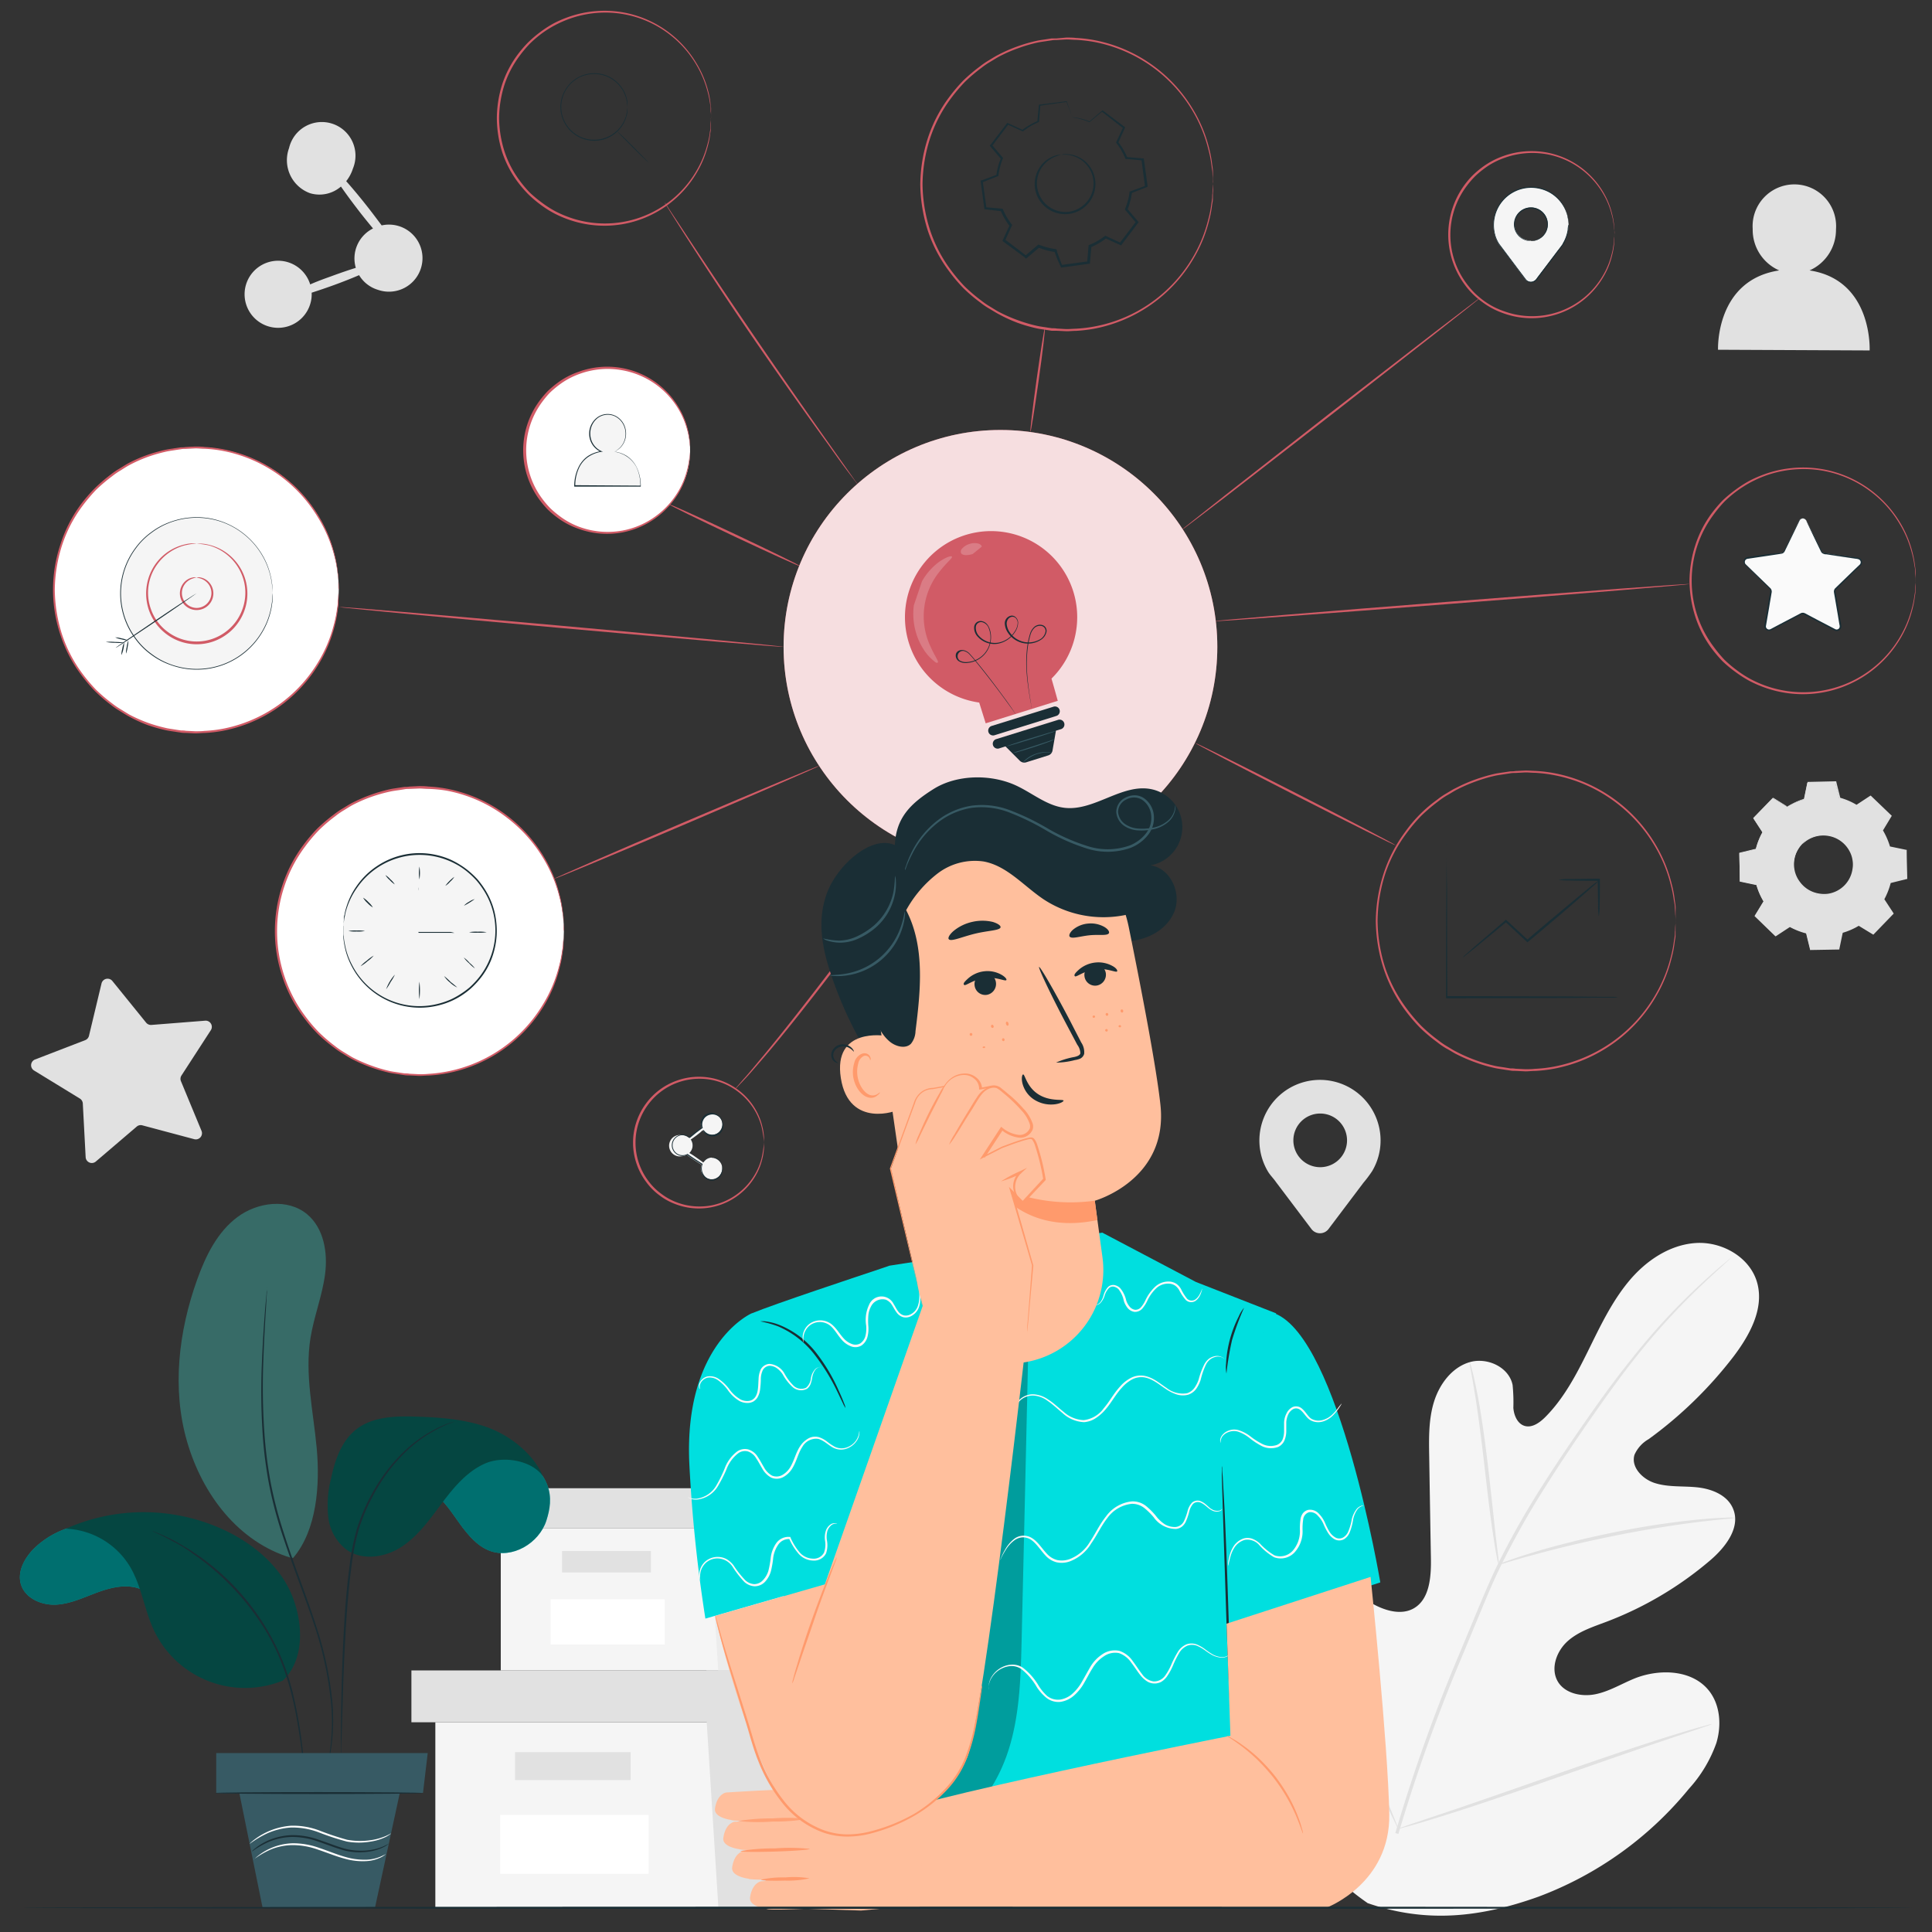 <svg id="Layer_1" data-name="Layer 1" xmlns="http://www.w3.org/2000/svg" viewBox="0 0 360 360"><rect x="0" y="0" width="360" height="360" fill="#333333" stroke="none"/><defs><style>.cls-1{fill:#f5f5f5;}.cls-2{fill:#e1e1e1;}.cls-3{fill:#fff;}.cls-4{fill:#ececec;}.cls-5{fill:#d15b66;}.cls-6{opacity:0.8;}.cls-7{fill:#1a2e35;}.cls-8{opacity:0.2;}.cls-9{fill:#375a64;}.cls-10{fill:none;}.cls-11{fill:#fafafa;}.cls-12{fill:#00dfdf;}.cls-13{opacity:0.3;}.cls-14{fill:#ffbf9d;}.cls-15{fill:#ff9a6c;}.cls-16{opacity:0.78;}.cls-17{opacity:0.5;}.cls-18{fill:#054641;}.cls-19{fill:#376b67;}</style></defs><title>process-illustration</title><polygon class="cls-1" points="81.12 320.92 81.12 355.46 131.63 355.46 187.35 355.46 187.35 320.92 81.12 320.92"/><polygon class="cls-2" points="76.66 311.26 76.66 320.92 191.06 320.92 191.06 311.26 131.63 311.26 76.66 311.26"/><polygon class="cls-2" points="133.86 355.46 187.35 355.46 187.35 320.92 191.06 320.92 191.06 311.26 131.63 311.26 131.63 320.02 133.86 355.46"/><rect class="cls-2" x="95.97" y="326.49" width="21.54" height="5.2"/><rect class="cls-3" x="93.2" y="338.19" width="27.66" height="10.98"/><polygon class="cls-1" points="93.31 284.73 93.31 311.26 132.12 311.26 174.92 311.26 174.92 284.73 93.31 284.73"/><polygon class="cls-2" points="89.89 277.31 89.89 284.73 177.77 284.73 177.77 277.31 132.12 277.31 89.89 277.31"/><polygon class="cls-4" points="133.83 311.26 174.92 311.26 174.92 284.73 177.77 284.73 177.77 277.31 132.12 277.31 132.12 284.04 133.83 311.26"/><rect class="cls-2" x="104.73" y="289.01" width="16.55" height="3.99"/><rect class="cls-3" x="102.6" y="297.99" width="21.25" height="8.43"/><path class="cls-1" d="M254.81,354.59c-17.86-12.21-22.12-35.16-21.64-55.84.08-3.45-.33-7.09,1.28-10.13s5.41-5.16,8.52-3.73c2.57,1.18,3.72,4.15,5.18,6.6a20.17,20.17,0,0,0,8.17,7.64c2.21,1.12,4.94,1.79,7.1.57,2.95-1.68,3.26-5.79,3.21-9.22q-.17-9.6-.32-19.19c-.06-3.43-.11-6.94.93-10.2s3.36-6.32,6.61-7.27,7.31.89,8,4.24a32.06,32.06,0,0,1,.14,4.28c.11,1.42.79,3,2.15,3.37s2.73-.6,3.75-1.61c3.51-3.5,5.86-8,8.06-12.46s4.34-9,7.51-12.84,7.59-6.85,12.5-7.18,10.18,2.65,11.48,7.46S326,248.84,323,252.79a76.93,76.93,0,0,1-15.79,15.37,6.26,6.26,0,0,0-2.64,2.9c-.72,2.29,1.47,4.54,3.74,5.27,2.56.83,5.34.53,8,.82s5.59,1.44,6.63,4c1.45,3.49-1.45,7.2-4.31,9.63a65.61,65.61,0,0,1-19.31,11.42c-2.51.95-5.16,1.79-7.18,3.58s-3.21,4.89-2,7.3,4.42,3.14,7.06,2.63,5-2,7.5-3c4.7-1.83,10.8-1.57,13.86,2.48,2,2.66,2.23,6.39,1.26,9.59a25.05,25.05,0,0,1-5.12,8.54,66.09,66.09,0,0,1-28,20.09c-10.9,3.91-21,5-31.94,1.18"/><path class="cls-2" d="M260,341.57a307.16,307.16,0,0,1,11.86-33.23l3.56-8.55c1.17-2.81,2.34-5.59,3.64-8.24a156.13,156.13,0,0,1,8.38-14.79c2.9-4.58,5.81-8.82,8.56-12.76s5.41-7.56,8-10.76a122.36,122.36,0,0,1,13.14-14.19c1.68-1.54,3-2.7,3.94-3.47l1.05-.88.37-.28a2.61,2.61,0,0,1-.33.33l-1,.92c-.89.81-2.2,2-3.85,3.57a127.92,127.92,0,0,0-13,14.28c-2.53,3.21-5.14,6.84-7.88,10.78s-5.62,8.2-8.5,12.77a155.64,155.64,0,0,0-8.31,14.76c-1.3,2.63-2.45,5.39-3.62,8.2s-2.35,5.67-3.55,8.55a315.57,315.57,0,0,0-11.89,33.15"/><path class="cls-2" d="M279.25,291.52a7.41,7.41,0,0,1-.35-1.46c-.19-.94-.42-2.32-.67-4-.53-3.41-1.08-8.15-1.68-13.37s-1.22-9.94-1.79-13.34c-.28-1.69-.52-3.07-.7-4a7.6,7.6,0,0,1-.21-1.49,7.07,7.07,0,0,1,.45,1.43c.25.94.56,2.3.9,4,.68,3.39,1.38,8.11,2,13.35s1.09,9.82,1.49,13.38l.48,4.06A6,6,0,0,1,279.25,291.52Z"/><path class="cls-2" d="M323.29,282.82a10.33,10.33,0,0,1-1.76.23c-1.13.11-2.76.27-4.78.52-4,.48-9.59,1.33-15.68,2.55s-11.54,2.56-15.46,3.65c-2,.52-3.54,1-4.64,1.31a7.91,7.91,0,0,1-1.72.44,10,10,0,0,1,1.65-.67c1.07-.39,2.63-.93,4.59-1.52,3.9-1.2,9.36-2.61,15.46-3.84a153.55,153.55,0,0,1,15.75-2.37c2-.2,3.68-.28,4.82-.32A8.65,8.65,0,0,1,323.29,282.82Z"/><path class="cls-2" d="M260.54,340.75a2.19,2.19,0,0,1-.3-.53c-.21-.43-.47-1-.77-1.59-.67-1.38-1.58-3.41-2.66-5.92-2.19-5-5-12.08-8-19.9s-5.7-14.88-7.78-19.95c-1-2.47-1.85-4.5-2.47-6-.27-.66-.48-1.2-.66-1.64a2.35,2.35,0,0,1-.2-.59,2.2,2.2,0,0,1,.31.54c.21.43.47.95.77,1.59.67,1.38,1.57,3.4,2.66,5.92,2.19,5,5,12.08,8,19.9s5.7,14.88,7.78,19.95l2.47,6,.66,1.64A2,2,0,0,1,260.54,340.75Z"/><path class="cls-2" d="M319,321.25a2.37,2.37,0,0,1-.58.24l-1.7.59-6.25,2.1c-5.29,1.78-12.56,4.31-20.58,7.12s-15.33,5.29-20.66,6.95c-2.66.83-4.82,1.49-6.32,1.91l-1.73.47c-.4.1-.61.15-.62.12a3,3,0,0,1,.58-.24l1.7-.59,6.26-2.1c5.28-1.77,12.55-4.31,20.58-7.12s15.33-5.28,20.65-6.95c2.66-.83,4.82-1.48,6.32-1.9l1.73-.48A2.35,2.35,0,0,1,319,321.25Z"/><path class="cls-2" d="M337.18,50.39a8.28,8.28,0,0,0,4.93-7.66,7.78,7.78,0,1,0-15.52-.07,8.26,8.26,0,0,0,4.94,7.73c-11.94,1.8-11.4,14.78-11.4,14.78l28.25.13S349,52.18,337.18,50.39Z"/><path class="cls-2" d="M333,150.32a12.82,12.82,0,0,1,3.12-1.35l.64-3.09,5.22-.09.75,3.06a12.81,12.81,0,0,1,3.17,1.24l2.63-1.72,3.76,3.62-1.64,2.7a12.52,12.52,0,0,1,1.36,3.12l3.09.64.09,5.21-3.07.76a12.51,12.51,0,0,1-1.24,3.16l1.73,2.64L349,174l-2.69-1.63a13.21,13.21,0,0,1-3.12,1.35l-.64,3.09-5.22.09-.75-3.06a13,13,0,0,1-3.17-1.25l-2.63,1.73L327,170.67l1.64-2.7a12.85,12.85,0,0,1-1.36-3.12l-3.08-.64-.1-5.22,3.07-.75a12.74,12.74,0,0,1,1.24-3.16l-1.73-2.64,3.63-3.75,2.69,1.63Zm2.78,7a5.6,5.6,0,1,0,7.92-.14A5.6,5.6,0,0,0,335.82,157.27Z"/><path class="cls-2" d="M335.82,157.27a4.39,4.39,0,0,1,1.05-.91,5.57,5.57,0,0,1,3.65-.87,5.63,5.63,0,0,1,2.48.88,5.79,5.79,0,0,1,2,2.27,5.44,5.44,0,0,1,.5,1.57,5.21,5.21,0,0,1,0,1.72,5.84,5.84,0,0,1-1.56,3.23,5.7,5.7,0,0,1-3.17,1.66,5.24,5.24,0,0,1-1.72,0,5.29,5.29,0,0,1-1.59-.45,5.71,5.71,0,0,1-2.33-1.93,5.63,5.63,0,0,1-1-2.45,5.55,5.55,0,0,1,.74-3.68,4.27,4.27,0,0,1,.87-1.07s-.33.37-.77,1.14a5.56,5.56,0,0,0-.61,3.58,5.41,5.41,0,0,0,1,2.33,5.46,5.46,0,0,0,3.74,2.23,5.26,5.26,0,0,0,1.63,0,5.42,5.42,0,0,0,4.46-4.62,4.69,4.69,0,0,0,0-1.63,4.9,4.9,0,0,0-.47-1.49,5.48,5.48,0,0,0-4.25-3.05,5.54,5.54,0,0,0-3.56.74C336.18,156.92,335.85,157.3,335.82,157.27Z"/><path class="cls-2" d="M333,150.32s-.06,0-.17-.09l-.52-.3-2-1.2h.06l-3.6,3.78v-.1c.53.79,1.11,1.68,1.74,2.63l0,0,0,.05a12.83,12.83,0,0,0-1.22,3.15l0,.06h-.06l-3.06.76.09-.11c0,1.64.07,3.39.1,5.22l-.1-.12,3.09.63.08,0,0,.08a12.68,12.68,0,0,0,1.35,3.08l0,.07,0,.07c-.51.84-1.07,1.76-1.63,2.7l0-.18,3.76,3.62h-.18l2.63-1.74.08-.05.08.05a12.85,12.85,0,0,0,3.13,1.23l.09,0,0,.09c.24,1,.49,2,.75,3.06l-.15-.12,5.21-.09-.15.13c.2-1,.42-2,.64-3.09l0-.1.09,0a12.42,12.42,0,0,0,3.08-1.34h0l.08,0,.08,0,2.7,1.63-.2,0,3.62-3.75,0,.19-1.72-2.63-.05-.08,0-.09a12.07,12.07,0,0,0,1.23-3.12l0-.09.09,0,3.06-.74-.12.15c0-1.78-.05-3.52-.08-5.22l.12.14L352,158l-.09,0,0-.09a12.5,12.5,0,0,0-1.34-3.08l0-.07,0-.08c.57-.92,1.11-1.81,1.64-2.69l0,.17-3.74-3.63h.15L346,150.19l-.06,0-.06,0a12.71,12.71,0,0,0-3.13-1.25h-.07v-.07l-.74-3.06.09.07-5.21.07.07-.06c-.27,1.23-.49,2.24-.67,3.09v0h0a12.73,12.73,0,0,0-2.39.91l-.56.3c-.13.07-.19.1-.19.09l.18-.12c.12-.07.3-.18.55-.31a11.66,11.66,0,0,1,2.38-1l0,0c.17-.85.38-1.86.62-3.1l0-.05h.05l5.22-.12h.08v.07c.24,1,.49,2,.76,3.06l-.07-.07A12.66,12.66,0,0,1,346,150h-.12l2.64-1.74.08,0,.07.07,3.76,3.61.08.08-.06.09-1.63,2.7v-.15a13.57,13.57,0,0,1,1.38,3.16l-.11-.11,3.09.64.11,0v.12c0,1.69.07,3.43.1,5.21v.12l-.12,0-3.06.76.12-.12a13.56,13.56,0,0,1-1.26,3.21v-.17l1.73,2.64.07.11-.09.09-3.62,3.75-.09.09-.11-.06-2.69-1.64h.16a12.71,12.71,0,0,1-3.16,1.38l.12-.13c-.23,1.06-.44,2.12-.65,3.09l0,.13h-.13l-5.22.09h-.12l0-.12c-.26-1.06-.52-2.11-.75-3.07l.11.12a13.43,13.43,0,0,1-3.2-1.26h.16l-2.64,1.73-.1.06-.09-.08-3.75-3.63-.08-.08.06-.1,1.64-2.69V168a12.62,12.62,0,0,1-1.36-3.15l.1.09-3.09-.65-.1,0v-.1c0-1.83-.06-3.57-.08-5.22v-.09l.09,0,3.06-.74-.08.08a13,13,0,0,1,1.27-3.19v.1l-1.71-2.64,0-.06.05-.05,3.64-3.73,0,0,0,0,2,1.24.51.32Z"/><path class="cls-2" d="M57.77,36a6.1,6.1,0,0,0,5.76-1.24c1,1.44,2.26,3.15,3.7,5,.79,1,1.55,1.94,2.28,2.81a6.24,6.24,0,0,0-3.21,7.34c-1.35.42-2.87.94-4.5,1.54-1.45.52-2.78,1-4,1.55a6.25,6.25,0,1,0,0,3.67,6,6,0,0,0,.27-2.13c1.3-.42,2.76-.91,4.32-1.48s3.2-1.22,4.52-1.79A6.16,6.16,0,0,0,70.41,54,6.25,6.25,0,1,0,71.12,42c-.76-1-1.62-2.17-2.54-3.34-1.48-1.89-2.89-3.57-4.07-4.9a7.38,7.38,0,0,0,1.26-2.37A6.27,6.27,0,1,0,53.86,27.6,6.54,6.54,0,0,0,57.77,36Z"/><path class="cls-2" d="M20.93,182.78l6.3,7.78a1.17,1.17,0,0,0,1,.42l10-.79A1.15,1.15,0,0,1,39.26,192l-5.45,8.41a1.14,1.14,0,0,0-.09,1.06l3.83,9.25a1.15,1.15,0,0,1-1.36,1.55l-9.67-2.58a1.14,1.14,0,0,0-1.05.24l-7.61,6.5a1.15,1.15,0,0,1-1.9-.81l-.53-10a1.16,1.16,0,0,0-.55-.92l-8.54-5.23a1.15,1.15,0,0,1,.19-2.05l9.34-3.6a1.16,1.16,0,0,0,.71-.81l2.33-9.73A1.16,1.16,0,0,1,20.93,182.78Z"/><path class="cls-2" d="M257.25,212.57a11.29,11.29,0,1,0-21,5.7h0l0,0c.43.73,1,1.25,1.52,2l6.56,8.69a2,2,0,0,0,3.26,0l6.44-8.54a23.18,23.18,0,0,0,1.64-2.18l0,0h0A11.15,11.15,0,0,0,257.25,212.57ZM246,217.49a5,5,0,1,1,5-5A5,5,0,0,1,246,217.49Z"/><path class="cls-5" d="M171.65,158.2a2.73,2.73,0,0,1-.3.49l-.92,1.37c-.82,1.17-2,2.87-3.49,4.95-3,4.16-7.14,9.88-11.88,16.09s-9.14,11.74-12.47,15.64c-1.67,1.94-3,3.5-4,4.54l-1.14,1.2a2.64,2.64,0,0,1-.41.39,3.23,3.23,0,0,1,.35-.45l1.07-1.25c1-1.07,2.27-2.66,3.92-4.62,3.26-3.94,7.63-9.49,12.36-15.71s8.93-11.89,12-16l3.59-4.88,1-1.32A2.68,2.68,0,0,1,171.65,158.2Z"/><path class="cls-5" d="M194.68,61.21c.12,0-.39,4.35-1.14,9.67S192.1,80.52,192,80.5s.39-4.34,1.14-9.67S194.57,61.19,194.68,61.21Z"/><path class="cls-5" d="M275.66,55.59a4.43,4.43,0,0,1-.53.47l-1.6,1.29L267.63,62l-19.57,15.3L228.42,92.54l-6,4.57-1.64,1.23a4.4,4.4,0,0,1-.59.4s.18-.17.54-.47L222.33,97l5.91-4.68L247.81,77l19.65-15.2,6-4.57L275.08,56A4.34,4.34,0,0,1,275.66,55.59Z"/><path class="cls-5" d="M314.8,108.83c0,.11-19.81,1.76-44.26,3.67s-44.28,3.37-44.29,3.25,19.8-1.76,44.26-3.67S314.79,108.71,314.8,108.83Z"/><path class="cls-5" d="M260.05,157.51c-.05.1-8.45-4.08-18.76-9.35s-18.63-9.61-18.58-9.71,8.45,4.07,18.77,9.34S260.11,157.4,260.05,157.51Z"/><path class="cls-5" d="M159.82,90.23a3.21,3.21,0,0,1-.42-.5l-1.12-1.48c-1-1.28-2.35-3.16-4-5.49-3.39-4.66-8-11.15-13-18.4s-9.35-13.9-12.47-18.74c-1.56-2.42-2.81-4.39-3.66-5.76l-1-1.58a3.1,3.1,0,0,1-.31-.57,6.41,6.41,0,0,1,.38.53l1,1.53c.92,1.38,2.2,3.31,3.77,5.69,3.18,4.8,7.6,11.41,12.57,18.66s9.53,13.76,12.86,18.47l3.93,5.57,1.06,1.52A3.83,3.83,0,0,1,159.82,90.23Z"/><path class="cls-5" d="M149.15,105.52c-.05.11-5.56-2.38-12.3-5.56S124.68,94.13,124.73,94s5.56,2.38,12.3,5.56S149.2,105.42,149.15,105.52Z"/><path class="cls-5" d="M146,120.53c0,.11-18.57-1.46-41.46-3.51s-41.44-3.81-41.43-3.92,18.57,1.45,41.47,3.5S146,120.41,146,120.53Z"/><path class="cls-5" d="M152.64,142.71c.05.11-11,4.9-24.61,10.72s-24.74,10.43-24.79,10.33,11-4.91,24.62-10.72S152.6,142.6,152.64,142.71Z"/><circle class="cls-5" cx="186.42" cy="120.53" r="40.41"/><g class="cls-6"><circle class="cls-3" cx="186.42" cy="120.53" r="40.41"/></g><path class="cls-5" d="M200,110.24a16.05,16.05,0,1,0-17.54,20.67l1.21,3.87,13.43-4.19s-.6-2.19-1.17-4.14A16.07,16.07,0,0,0,200,110.24Z"/><path class="cls-7" d="M192.23,132a1.3,1.3,0,0,1,0-.19c0-.14-.07-.33-.11-.58-.1-.5-.23-1.24-.38-2.2s-.32-2.14-.43-3.52a24.09,24.09,0,0,1,.06-4.7,15.13,15.13,0,0,1,.55-2.69,2.93,2.93,0,0,1,.75-1.26,1.64,1.64,0,0,1,1.47-.41,1.11,1.11,0,0,1,.86,1.26,2.32,2.32,0,0,1-.87,1.39,4.43,4.43,0,0,1-3.26.77,4.48,4.48,0,0,1-3-1.89,3.41,3.41,0,0,1-.64-1.73,1.45,1.45,0,0,1,1.06-1.5,1,1,0,0,1,1,.29,1.43,1.43,0,0,1,.42.91,3.15,3.15,0,0,1-.6,1.86,4.81,4.81,0,0,1-3.25,2.15,4.18,4.18,0,0,1-3.65-1.29,2.42,2.42,0,0,1-.69-1.82,1.23,1.23,0,0,1,.47-.89,1.2,1.2,0,0,1,1-.21,1.63,1.63,0,0,1,.85.47,2.57,2.57,0,0,1,.51.81,4.61,4.61,0,0,1,.31,1.83,4.73,4.73,0,0,1-1.36,3.24,4.83,4.83,0,0,1-3,1.42,2.51,2.51,0,0,1-1.61-.3,1.24,1.24,0,0,1-.54-1.45,1,1,0,0,1,.58-.55,1.49,1.49,0,0,1,.78-.08,2.25,2.25,0,0,1,1.26.76c.65.71,1.21,1.42,1.76,2.09,2.19,2.71,3.85,5,5,6.56.57.8,1,1.42,1.28,1.84l.33.48.11.17a1.47,1.47,0,0,1-.13-.16l-.34-.47-1.31-1.81c-1.15-1.57-2.83-3.83-5-6.52-.55-.67-1.12-1.39-1.76-2.08a2.16,2.16,0,0,0-1.18-.71,1,1,0,0,0-.7,1.79,2.4,2.4,0,0,0,1.5.27,4.62,4.62,0,0,0,4.23-4.5,4.5,4.5,0,0,0-.31-1.74,1.75,1.75,0,0,0-1.22-1.17,1,1,0,0,0-.82.18,1,1,0,0,0-.38.75,2.21,2.21,0,0,0,.63,1.67,4,4,0,0,0,3.48,1.22,4.56,4.56,0,0,0,3.11-2.06,3,3,0,0,0,.58-1.73,1.34,1.34,0,0,0-.36-.79.85.85,0,0,0-.78-.24,1.1,1.1,0,0,0-.68.48,1.4,1.4,0,0,0-.23.82,3.2,3.2,0,0,0,.61,1.64A4.23,4.23,0,0,0,194,119a2.17,2.17,0,0,0,.81-1.28.94.94,0,0,0-.73-1.08,1.51,1.51,0,0,0-1.32.36,2.84,2.84,0,0,0-.72,1.2,15.55,15.55,0,0,0-.55,2.66,24,24,0,0,0-.09,4.67c.1,1.37.25,2.55.39,3.52s.27,1.69.35,2.21c0,.24.06.44.09.57S192.23,132,192.23,132Z"/><path class="cls-7" d="M196.85,133.4,185.32,137a.91.91,0,0,1-1.14-.59h0a.91.91,0,0,1,.6-1.14l11.53-3.59a.9.9,0,0,1,1.13.6h0A.91.91,0,0,1,196.85,133.4Z"/><path class="cls-7" d="M197.08,134.16l-11.53,3.59a.91.91,0,0,0,.54,1.73l1.27-.4,2.67,2.68a1.2,1.2,0,0,0,1.17.29l4.12-1.29a1.15,1.15,0,0,0,.8-.91l.64-3.7.86-.26a.91.91,0,1,0-.54-1.73Z"/><g class="cls-8"><path class="cls-3" d="M171.8,108.31a11.68,11.68,0,0,1,2.43-3,8.66,8.66,0,0,1,2.15-1.42c.56-.24.91-.29,1-.18.16.26-.88,1-2.12,2.57a13.23,13.23,0,0,0-1.89,14.16c.8,1.8,1.59,2.82,1.38,3s-.42,0-.9-.42a8.47,8.47,0,0,1-1.7-1.94,11.68,11.68,0,0,1-1.56-3.53,12.38,12.38,0,0,1-.31-4.76"/></g><g class="cls-8"><path class="cls-3" d="M181.24,103.24c-1,.29-1.91.29-2.17-.19a.83.83,0,0,1,.26-.89,3,3,0,0,1,1.34-.81,2.92,2.92,0,0,1,1.56-.08c.41.11.68.33.71.59"/></g><path class="cls-9" d="M196,140.19s-.33,0-.87,0a6.9,6.9,0,0,0-2,.36,7,7,0,0,0-1.83,1c-.42.32-.66.55-.68.53a2.29,2.29,0,0,1,.6-.64,5.66,5.66,0,0,1,1.85-1,6,6,0,0,1,2.09-.32A2.57,2.57,0,0,1,196,140.19Z"/><path class="cls-9" d="M196.8,136.19c0,.05-2.06.74-4.63,1.54s-4.67,1.41-4.68,1.36,2-.75,4.62-1.55S196.78,136.13,196.8,136.19Z"/><path class="cls-9" d="M196.5,137.78a8.29,8.29,0,0,1-1.1.47c-.69.26-1.65.6-2.72.95s-2,.64-2.76.84a6.72,6.72,0,0,1-1.16.27,6.21,6.21,0,0,1,1.12-.4l2.74-.89,2.74-.9A7.14,7.14,0,0,1,196.5,137.78Z"/><path class="cls-5" d="M132.49,22a1.64,1.64,0,0,1,0-.32c0-.23,0-.54-.07-.94l0-.69c0-.26-.09-.53-.13-.83a15.28,15.28,0,0,0-.42-2.05,19.33,19.33,0,0,0-2.21-5.25,19.63,19.63,0,0,0-5-5.58,19.43,19.43,0,0,0-8.29-3.67,19.77,19.77,0,0,0-10.33.86,21.44,21.44,0,0,0-2.56,1.13A20.54,20.54,0,0,0,101,6.2a22.18,22.18,0,0,0-2.23,1.9,22.34,22.34,0,0,0-1.93,2.28A19.06,19.06,0,0,0,94,15.79,21.07,21.07,0,0,0,93,22a21.07,21.07,0,0,0,1,6.2,19.12,19.12,0,0,0,2.81,5.42,22.25,22.25,0,0,0,1.92,2.28A24.52,24.52,0,0,0,101,37.78a19.66,19.66,0,0,0,2.41,1.55,20.7,20.7,0,0,0,2.57,1.13,19.74,19.74,0,0,0,23.65-8.39,19.2,19.2,0,0,0,2.21-5.25,15.16,15.16,0,0,0,.42-2c0-.3.1-.58.13-.83l0-.69c0-.4.05-.71.07-1a1.64,1.64,0,0,1,0-.32,2.59,2.59,0,0,1,0,.32c0,.24,0,.55,0,1,0,.21,0,.44,0,.7s-.07.53-.11.83a13.32,13.32,0,0,1-.38,2.07,19,19,0,0,1-2.17,5.33,20,20,0,0,1-13.45,9.48,20.09,20.09,0,0,1-10.53-.84,20.84,20.84,0,0,1-2.62-1.15,19.31,19.31,0,0,1-2.46-1.57,22,22,0,0,1-2.28-1.93,22,22,0,0,1-2-2.33,19.53,19.53,0,0,1-2.88-5.53,21.57,21.57,0,0,1-1-6.33,21.57,21.57,0,0,1,1-6.33,19.53,19.53,0,0,1,2.88-5.53,21.93,21.93,0,0,1,2-2.32,23,23,0,0,1,2.28-1.93,20.55,20.55,0,0,1,2.46-1.58,20.77,20.77,0,0,1,2.62-1.14,20.16,20.16,0,0,1,10.52-.85,20,20,0,0,1,13.46,9.48A19,19,0,0,1,132,17.12a13.75,13.75,0,0,1,.38,2.07c0,.3.09.58.11.84s0,.48,0,.69c0,.4,0,.72,0,1A2.59,2.59,0,0,1,132.49,22Z"/><path class="cls-7" d="M116.91,19.92a9.33,9.33,0,0,0-.23-1.51,6.17,6.17,0,0,0-4.85-4.52,6.19,6.19,0,0,0-3.22.27,5.44,5.44,0,0,0-1.55.84,6.43,6.43,0,0,0-.7.59,5.85,5.85,0,0,0-.59.71,6.08,6.08,0,0,0-1.19,3.61,6.15,6.15,0,0,0,1.18,3.62,7,7,0,0,0,.6.71,7.92,7.92,0,0,0,.7.6,5.67,5.67,0,0,0,1.55.83,6.15,6.15,0,0,0,5.81-.87A6,6,0,0,0,116,23.06a5.9,5.9,0,0,0,.69-1.64,9.48,9.48,0,0,0,.23-1.5s0,0,0,.1v.29a3,3,0,0,1,0,.48,3.62,3.62,0,0,1-.12.65,5.91,5.91,0,0,1-.67,1.68,6.28,6.28,0,0,1-4.22,3,6.42,6.42,0,0,1-3.31-.26A6.21,6.21,0,0,1,107,25a5.82,5.82,0,0,1-.72-.61,7.44,7.44,0,0,1-.62-.73,6.43,6.43,0,0,1-1.23-3.73,6.36,6.36,0,0,1,1.24-3.72,6.21,6.21,0,0,1,.61-.73,5.82,5.82,0,0,1,.72-.61,6.21,6.21,0,0,1,1.6-.86,6.42,6.42,0,0,1,3.31-.26,6.22,6.22,0,0,1,2.64,1.19,6.33,6.33,0,0,1,1.58,1.79,5.91,5.91,0,0,1,.67,1.68,3.62,3.62,0,0,1,.12.65,3.08,3.08,0,0,1,0,.48v.29C116.92,19.88,116.92,19.92,116.91,19.92Z"/><path class="cls-7" d="M115,24.44s1.4,1.26,3,2.9,2.93,3,2.89,3-1.39-1.26-3-2.89S114.92,24.48,115,24.44Z"/><circle class="cls-3" cx="36.56" cy="109.89" r="26.56"/><path class="cls-5" d="M63.12,109.9s0-.15,0-.43,0-.72-.09-1.26c0-.28,0-.59-.06-.93s-.1-.71-.16-1.11a19.36,19.36,0,0,0-.56-2.74,25.26,25.26,0,0,0-3-7A26.48,26.48,0,0,0,41.43,84a24.23,24.23,0,0,0-3.33-.38c-.57,0-1.15-.08-1.72-.07l-1.75.09c-.29,0-.59,0-.88.06l-.88.13c-.59.1-1.18.17-1.77.29a30,30,0,0,0-3.52,1,27.37,27.37,0,0,0-3.43,1.52c-.56.3-1.09.65-1.65,1a14,14,0,0,0-1.59,1.09,32.4,32.4,0,0,0-3,2.54,33.11,33.11,0,0,0-2.58,3.06,25.29,25.29,0,0,0-3.76,7.26,27.81,27.81,0,0,0-1.36,8.31,28.25,28.25,0,0,0,1.35,8.32,25.57,25.57,0,0,0,3.77,7.26,31.71,31.71,0,0,0,2.58,3.05,29.87,29.87,0,0,0,3,2.55,14,14,0,0,0,1.59,1.09c.55.33,1.09.68,1.64,1a28.16,28.16,0,0,0,3.44,1.52,30,30,0,0,0,3.52,1c.59.12,1.19.19,1.77.29l.88.13c.29,0,.59,0,.88.06l1.75.09c.58,0,1.15,0,1.72-.07a24.23,24.23,0,0,0,3.33-.38,26.59,26.59,0,0,0,17.84-12.42,25.33,25.33,0,0,0,2.94-7,19.36,19.36,0,0,0,.56-2.74c.06-.4.13-.77.16-1.11s0-.65.06-.93c0-.54.07-1,.09-1.26s0-.42,0-.42,0,.14,0,.43,0,.72,0,1.26c0,.28,0,.59,0,.93s-.1.71-.15,1.12a19.25,19.25,0,0,1-.52,2.76,25.28,25.28,0,0,1-2.9,7.12,26.75,26.75,0,0,1-18,12.63,25,25,0,0,1-3.38.4c-.58,0-1.16.08-1.74.08l-1.77-.09c-.3,0-.6,0-.9-.06l-.89-.13c-.6-.1-1.2-.17-1.8-.29a29,29,0,0,1-3.57-1A26.79,26.79,0,0,1,24,133.49c-.57-.3-1.11-.66-1.67-1a14.52,14.52,0,0,1-1.62-1.11,30.73,30.73,0,0,1-3-2.58,30.2,30.2,0,0,1-2.62-3.1,25.71,25.71,0,0,1-3.83-7.37,26.53,26.53,0,0,1,0-16.89A25.45,25.45,0,0,1,15,94.08,29.08,29.08,0,0,1,17.64,91a30.63,30.63,0,0,1,3-2.58,14.52,14.52,0,0,1,1.62-1.11c.56-.33,1.1-.69,1.67-1a26.79,26.79,0,0,1,3.49-1.53,29,29,0,0,1,3.57-1c.6-.12,1.2-.19,1.8-.29l.89-.13c.3,0,.6,0,.89-.06l1.77-.09c.59,0,1.17,0,1.75.08a25.16,25.16,0,0,1,3.38.4,26.75,26.75,0,0,1,18,12.63,25.16,25.16,0,0,1,2.9,7.12,20.75,20.75,0,0,1,.52,2.76c0,.4.12.78.15,1.12s0,.65,0,.93c0,.54,0,1,0,1.26S63.12,109.9,63.12,109.9Z"/><circle class="cls-1" cx="36.64" cy="110.55" r="14.16" transform="translate(-40.49 23.29) rotate(-23.14)"/><path class="cls-7" d="M50.8,110.55s0-.31-.06-.9a7.19,7.19,0,0,0-.12-1.09,11,11,0,0,0-.29-1.46,13.51,13.51,0,0,0-1.57-3.76,14.08,14.08,0,0,0-3.59-4,13.89,13.89,0,0,0-5.93-2.63,14.15,14.15,0,0,0-7.4.61,13.39,13.39,0,0,0-3.56,1.92,12.95,12.95,0,0,0-3,3,14,14,0,0,0,0,16.64,12.95,12.95,0,0,0,3,3,13.39,13.39,0,0,0,3.56,1.92,14.15,14.15,0,0,0,7.4.61,13.89,13.89,0,0,0,5.93-2.63,14.08,14.08,0,0,0,3.59-4A13.51,13.51,0,0,0,50.33,114a11.34,11.34,0,0,0,.29-1.46,7.19,7.19,0,0,0,.12-1.09c0-.59.06-.9.06-.9s0,.31,0,.9a5.78,5.78,0,0,1-.1,1.09,9.93,9.93,0,0,1-.28,1.48,13.35,13.35,0,0,1-1.55,3.79,14.17,14.17,0,0,1-17.05,6.11A13.29,13.29,0,0,1,28.18,122a13.21,13.21,0,0,1-3-3,14.14,14.14,0,0,1,0-16.84,13.21,13.21,0,0,1,3-3,13.29,13.29,0,0,1,3.61-1.93,14.24,14.24,0,0,1,7.48-.61,14.31,14.31,0,0,1,9.57,6.72,13.35,13.35,0,0,1,1.55,3.79,10.06,10.06,0,0,1,.28,1.47,6,6,0,0,1,.1,1.1C50.8,110.24,50.8,110.55,50.8,110.55Z"/><path class="cls-10" d="M36.64,101.3a9.25,9.25,0,1,0,9.25,9.25A9.26,9.26,0,0,0,36.64,101.3Z"/><path class="cls-5" d="M36.64,101.3a7.28,7.28,0,0,1,2.28.21,9.36,9.36,0,0,1,7,7.3,9.36,9.36,0,0,1-.39,5,9.07,9.07,0,0,1-1.28,2.39,8.83,8.83,0,0,1-2,2,9.37,9.37,0,0,1-11.18,0,9.46,9.46,0,0,1-3.28-4.39,9.56,9.56,0,0,1-.39-5,9.39,9.39,0,0,1,1.79-4,9.28,9.28,0,0,1,5.19-3.35,7.28,7.28,0,0,1,2.28-.21,18.12,18.12,0,0,0-2.24.37,9.21,9.21,0,0,0-5,3.38,9,9,0,0,0-1.27,8.58,8.47,8.47,0,0,0,1.23,2.29,8.75,8.75,0,0,0,1.93,1.91,9,9,0,0,0,10.68,0,9,9,0,0,0,3.16-4.2,9,9,0,0,0,.42-4.75,9.25,9.25,0,0,0-6.68-7.21A17.49,17.49,0,0,0,36.64,101.3Z"/><path class="cls-10" d="M36.64,107.61a2.94,2.94,0,1,0,2.94,2.94A2.94,2.94,0,0,0,36.64,107.61Z"/><path class="cls-5" d="M36.64,107.61a1.46,1.46,0,0,1,.74,0,2.87,2.87,0,0,1,1.71,1.05,3.07,3.07,0,0,1,.49,2.94,3.12,3.12,0,0,1-5.88,0,3.07,3.07,0,0,1,.49-2.94,2.87,2.87,0,0,1,1.71-1.05,1.46,1.46,0,0,1,.74,0s-.26,0-.7.18a2.91,2.91,0,0,0-1.51,1.07,2.78,2.78,0,0,0,2.21,4.42,2.78,2.78,0,0,0,2.22-4.42,3,3,0,0,0-1.52-1.07C36.9,107.65,36.64,107.65,36.64,107.61Z"/><path class="cls-1" d="M21.55,120.76c4.89-3.42,10.2-6.8,15.09-10.21"/><path class="cls-7" d="M36.64,110.55s-3.33,2.36-7.5,5.17-7.56,5.07-7.59,5,3.33-2.36,7.5-5.18S36.61,110.51,36.64,110.55Z"/><path class="cls-7" d="M23.21,119.77a10.44,10.44,0,0,1-1.75,0,9.17,9.17,0,0,1-1.74-.15,9.3,9.3,0,0,1,1.75,0A9.17,9.17,0,0,1,23.21,119.77Z"/><path class="cls-7" d="M22.62,122.07a4.17,4.17,0,0,1,.17-1.2,4.11,4.11,0,0,1,.34-1.16A4.59,4.59,0,0,1,23,120.9,5.06,5.06,0,0,1,22.62,122.07Z"/><path class="cls-7" d="M23.47,121.8a5.23,5.23,0,0,1,.14-1.25,4.63,4.63,0,0,1,.31-1.22,5.31,5.31,0,0,1-.14,1.25A4.47,4.47,0,0,1,23.47,121.8Z"/><path class="cls-7" d="M21.47,118.76a5.14,5.14,0,0,1,1.21.2,4.48,4.48,0,0,1,1.18.37,5.18,5.18,0,0,1-1.22-.2A4.17,4.17,0,0,1,21.47,118.76Z"/><circle class="cls-3" cx="113.2" cy="83.91" r="15.39" transform="translate(-23.33 49.05) rotate(-22.23)"/><path class="cls-5" d="M128.59,83.91a.87.87,0,0,1,0-.25c0-.19,0-.43-.06-.73a8.81,8.81,0,0,0-.14-1.18,11.8,11.8,0,0,0-.33-1.58,14.85,14.85,0,0,0-1.72-4.06A15.31,15.31,0,0,0,116,69a15.24,15.24,0,0,0-8,.67,14.32,14.32,0,0,0-3.84,2.07,18.42,18.42,0,0,0-1.73,1.47A17.89,17.89,0,0,0,101,74.93a15.11,15.11,0,0,0,0,17.95,17,17,0,0,0,1.49,1.77,18,18,0,0,0,1.72,1.46A14.28,14.28,0,0,0,108,98.19a15.35,15.35,0,0,0,8,.67A15.16,15.16,0,0,0,122.42,96a15.34,15.34,0,0,0,3.89-4.32A14.85,14.85,0,0,0,128,87.65a11.92,11.92,0,0,0,.33-1.59,8.69,8.69,0,0,0,.14-1.17l.06-.73a.79.79,0,0,1,0-.25.93.93,0,0,1,0,.25l0,.73a6.87,6.87,0,0,1-.1,1.19,10.44,10.44,0,0,1-.29,1.61,14.86,14.86,0,0,1-1.67,4.14,15.56,15.56,0,0,1-10.45,7.37,15.54,15.54,0,0,1-8.18-.65,14.64,14.64,0,0,1-4-2.11,18.11,18.11,0,0,1-1.78-1.5,19.23,19.23,0,0,1-1.53-1.81,15.5,15.5,0,0,1,0-18.44,19.23,19.23,0,0,1,1.53-1.81,17.89,17.89,0,0,1,1.78-1.5,14.36,14.36,0,0,1,4-2.11A15.49,15.49,0,0,1,126.52,76a14.75,14.75,0,0,1,1.67,4.14,10.33,10.33,0,0,1,.29,1.6,7,7,0,0,1,.1,1.19l0,.74A1,1,0,0,1,128.59,83.91Z"/><path class="cls-1" d="M114.47,84.14a3.59,3.59,0,0,0,2.14-3.33,3.38,3.38,0,1,0-6.75,0A3.61,3.61,0,0,0,112,84.14c-5.19.78-5,6.42-5,6.42l12.27.06S119.61,84.92,114.47,84.14Z"/><path class="cls-7" d="M114.47,84.14a6,6,0,0,1,2.27.79A5.37,5.37,0,0,1,118.6,87a8,8,0,0,1,.8,3.6v.07h-.07l-12.27,0H107v-.08a8.15,8.15,0,0,1,.77-3.48A5.32,5.32,0,0,1,109.52,85a6.27,6.27,0,0,1,2.48-.94l0,.15A3.67,3.67,0,0,1,109.79,81a3.77,3.77,0,0,1,1.55-3.26,3.28,3.28,0,0,1,3.2-.32,3.56,3.56,0,0,1,1.89,2.07,3.87,3.87,0,0,1,.09,2.32,3.71,3.71,0,0,1-.84,1.52,3.35,3.35,0,0,1-.87.66,3.62,3.62,0,0,1-.34.16,3.85,3.85,0,0,0,1.16-.86,3.54,3.54,0,0,0,.81-1.51,3.74,3.74,0,0,0-.11-2.25,3.48,3.48,0,0,0-1.84-2,3.16,3.16,0,0,0-3.07.33A3.63,3.63,0,0,0,110,81a3.51,3.51,0,0,0,2.1,3.07l.25.11-.27,0a6.13,6.13,0,0,0-2.41.92,5.1,5.1,0,0,0-1.73,2,7.88,7.88,0,0,0-.75,3.39l-.08-.08,12.27.08-.06.06a8,8,0,0,0-.76-3.56A5.36,5.36,0,0,0,116.7,85a4.58,4.58,0,0,0-.91-.46,3.55,3.55,0,0,0-.72-.24Z"/><circle class="cls-3" cx="78.26" cy="173.52" r="26.82" transform="translate(-105.23 224.2) rotate(-81.17)"/><path class="cls-5" d="M105.08,173.52s0-.15,0-.43-.05-.73-.09-1.28l-.06-.93c0-.35-.11-.72-.17-1.12a19.69,19.69,0,0,0-.56-2.77,25.53,25.53,0,0,0-3-7.11,26.79,26.79,0,0,0-6.8-7.56,26.4,26.4,0,0,0-11.22-5A24.64,24.64,0,0,0,79.8,147c-.57,0-1.15-.08-1.73-.07L76.3,147c-.29,0-.59,0-.89.06l-.88.14c-.6.09-1.2.16-1.8.29a29.2,29.2,0,0,0-3.55,1A27.15,27.15,0,0,0,65.71,150c-.56.3-1.1.66-1.66,1a13.08,13.08,0,0,0-1.6,1.11,29.21,29.21,0,0,0-3,2.56,28.79,28.79,0,0,0-2.61,3.09A25.68,25.68,0,0,0,53,165.12a26.44,26.44,0,0,0,0,16.8,25.68,25.68,0,0,0,3.81,7.33,28.79,28.79,0,0,0,2.61,3.09,30.61,30.61,0,0,0,3,2.57,14.29,14.29,0,0,0,1.6,1.11c.56.33,1.1.68,1.66,1a28.55,28.55,0,0,0,3.47,1.52,27.25,27.25,0,0,0,3.56,1.05c.59.12,1.19.19,1.79.29l.89.13c.29,0,.59,0,.89.06l1.76.09c.58,0,1.16,0,1.74-.06a26.73,26.73,0,0,0,21.38-12.93,25.41,25.41,0,0,0,3-7.11,19.86,19.86,0,0,0,.56-2.76c.06-.41.14-.78.17-1.12s0-.66.06-.94L105,174c0-.29,0-.44,0-.44s0,.15,0,.44,0,.73,0,1.27c0,.29,0,.6,0,1s-.1.72-.15,1.12a19.48,19.48,0,0,1-.53,2.79,25.48,25.48,0,0,1-2.93,7.19A27,27,0,0,1,83.24,200a25.41,25.41,0,0,1-3.41.41c-.59,0-1.17.08-1.76.07l-1.79-.09c-.3,0-.6,0-.9-.05l-.91-.14c-.6-.1-1.21-.17-1.81-.29a29.15,29.15,0,0,1-7.14-2.6c-.57-.3-1.12-.66-1.68-1a13.85,13.85,0,0,1-1.63-1.12,28.93,28.93,0,0,1-3.07-2.6,30.63,30.63,0,0,1-2.65-3.13,26,26,0,0,1-3.87-7.45,26.69,26.69,0,0,1,0-17.06,26.26,26.26,0,0,1,3.87-7.45,30.63,30.63,0,0,1,2.65-3.13,32.73,32.73,0,0,1,3.07-2.6,13.85,13.85,0,0,1,1.63-1.12c.57-.33,1.11-.69,1.68-1a29.68,29.68,0,0,1,7.14-2.59c.6-.13,1.21-.2,1.81-.3l.91-.13c.3,0,.6,0,.9-.06l1.78-.09c.6,0,1.18,0,1.76.08a25.56,25.56,0,0,1,3.42.4,27,27,0,0,1,18.15,12.76,25.48,25.48,0,0,1,2.93,7.19,19.74,19.74,0,0,1,.53,2.79c.05.41.12.78.15,1.13s0,.66,0,.94c0,.55,0,1,0,1.28S105.08,173.52,105.08,173.52Z"/><circle class="cls-1" cx="78.19" cy="173.38" r="14.25" transform="translate(-95.68 96.27) rotate(-41.81)"/><path class="cls-7" d="M64,172.45a2.07,2.07,0,0,1,0,.23v1.18c0,.18,0,.38.05.6a10.28,10.28,0,0,0,.21,1.48,13.3,13.3,0,0,0,1.34,3.86,14.1,14.1,0,0,0,16.53,7.11,14.59,14.59,0,0,0,1.88-.68,13.75,13.75,0,0,0,1.8-1A15.34,15.34,0,0,0,87.49,184,16.64,16.64,0,0,0,89,182.44a13.63,13.63,0,0,0,2.26-3.74,14,14,0,0,0,.59-8.87,13.75,13.75,0,0,0-1.76-4,15.58,15.58,0,0,0-1.27-1.72,15.86,15.86,0,0,0-1.5-1.46,14,14,0,0,0-1.66-1.23,15.87,15.87,0,0,0-1.78-.93,14.16,14.16,0,0,0-17.32,4.89A13.84,13.84,0,0,0,64.7,169a11.09,11.09,0,0,0-.4,1.44c0,.21-.1.41-.13.59l-.06.49-.1.67a2.32,2.32,0,0,1,0,.23,1,1,0,0,1,0-.23l.06-.68,0-.5c0-.18.07-.37.12-.59a10.42,10.42,0,0,1,.37-1.46,13.33,13.33,0,0,1,1.8-3.72,14.06,14.06,0,0,1,3.88-3.85,14.24,14.24,0,0,1,6.21-2.32A14.46,14.46,0,0,1,84,160.2a15,15,0,0,1,1.82,1,14.36,14.36,0,0,1,1.69,1.24A18.12,18.12,0,0,1,89,163.88a17.37,17.37,0,0,1,1.3,1.76,14.1,14.1,0,0,1,1.8,4.1,15.31,15.31,0,0,1,.44,4.59,15.08,15.08,0,0,1-1,4.49,13.76,13.76,0,0,1-2.32,3.83,16.14,16.14,0,0,1-1.52,1.57A15.14,15.14,0,0,1,86,185.5a13.76,13.76,0,0,1-1.84,1,14,14,0,0,1-1.93.7,14.32,14.32,0,0,1-16.78-7.32,13.52,13.52,0,0,1-1.3-3.93,11.51,11.51,0,0,1-.18-1.49c0-.22,0-.42,0-.61s0-.35,0-.5l0-.68A1,1,0,0,1,64,172.45Z"/><path class="cls-7" d="M84.66,173.82a1.77,1.77,0,0,1-.5,0l-1.38,0c-1.18,0-2.82,0-4.67,0H78v-1c0-2.07,0-3.94,0-5.29,0-.65,0-1.19,0-1.6a4.63,4.63,0,0,1,0-.59,2.52,2.52,0,0,1,0,.59c0,.41,0,1,0,1.6,0,1.35,0,3.22,0,5.29,0,.32,0,.63,0,.92l-.09-.09c1.85,0,3.49,0,4.67,0l1.38,0Z"/><path class="cls-7" d="M78.16,161.47a8,8,0,0,1,0,2.4,7.25,7.25,0,0,1,0-2.4Z"/><path class="cls-7" d="M84.65,163.39a3.68,3.68,0,0,1-.77.9,3.42,3.42,0,0,1-.9.77,7.63,7.63,0,0,1,1.67-1.67Z"/><path class="cls-7" d="M88.45,167.54a13,13,0,0,1-2,1.23,3.18,3.18,0,0,1,.94-.73A3.36,3.36,0,0,1,88.45,167.54Z"/><path class="cls-7" d="M90.68,173.7a7.57,7.57,0,0,1-1.64.09,7.44,7.44,0,0,1-1.63-.09,7.44,7.44,0,0,1,1.63-.09A7.57,7.57,0,0,1,90.68,173.7Z"/><path class="cls-7" d="M68,173.48a6.65,6.65,0,0,1-1.54.09,6.65,6.65,0,0,1-1.54-.09,6.65,6.65,0,0,1,1.54-.09A6.65,6.65,0,0,1,68,173.48Z"/><path class="cls-7" d="M69.63,178.07a6.42,6.42,0,0,1-1.16,1.05,6.9,6.9,0,0,1-1.28.92A6.68,6.68,0,0,1,68.35,179,7.12,7.12,0,0,1,69.63,178.07Z"/><path class="cls-7" d="M73.58,181.61a8.86,8.86,0,0,1-.79,1.37,10.47,10.47,0,0,1-.84,1.35,8.09,8.09,0,0,1,1.63-2.72Z"/><path class="cls-7" d="M78.16,186.18a13.33,13.33,0,0,1,0-3.26,14.81,14.81,0,0,1,0,3.26Z"/><path class="cls-7" d="M85.2,184a4.74,4.74,0,0,1-1.35-.93,4.84,4.84,0,0,1-1.1-1.2A12.54,12.54,0,0,1,84,183,15.07,15.07,0,0,1,85.2,184Z"/><path class="cls-7" d="M88.5,180.45a5.81,5.81,0,0,1-1.08-.95,5.71,5.71,0,0,1-1-1.08,5.71,5.71,0,0,1,1.08,1A5.81,5.81,0,0,1,88.5,180.45Z"/><path class="cls-7" d="M69.48,169.09a4.34,4.34,0,0,1-1-.82,4,4,0,0,1-.82-1,5,5,0,0,1,1,.83A4.34,4.34,0,0,1,69.48,169.09Z"/><path class="cls-7" d="M73.56,164.8a5,5,0,0,1-.94-.81,3.91,3.91,0,0,1-.8-.93,4.14,4.14,0,0,1,.93.8A3.76,3.76,0,0,1,73.56,164.8Z"/><path class="cls-5" d="M142.37,212.91a21.18,21.18,0,0,0-.46-2.93,11.63,11.63,0,0,0-1.35-3.19,12.09,12.09,0,0,0-3.06-3.38,11.8,11.8,0,0,0-5-2.21,12,12,0,0,0-6.25.53,11.85,11.85,0,0,0-5.52,4.15,11.85,11.85,0,0,0,0,14.06,11.12,11.12,0,0,0,2.51,2.52,11.31,11.31,0,0,0,3,1.63,12,12,0,0,0,6.25.53,11.82,11.82,0,0,0,5-2.22,12,12,0,0,0,3.06-3.38,11.46,11.46,0,0,0,1.35-3.18,21.18,21.18,0,0,0,.46-2.93.63.63,0,0,1,0,.2c0,.15,0,.34,0,.57a5.69,5.69,0,0,1-.07.94,8.72,8.72,0,0,1-.23,1.26,11.41,11.41,0,0,1-1.31,3.27,12.19,12.19,0,0,1-14.67,5.3,11.32,11.32,0,0,1-3.12-1.66,11.5,11.5,0,0,1-2.6-2.61,12.21,12.21,0,0,1,0-14.54,12.14,12.14,0,0,1,5.72-4.27,12.17,12.17,0,0,1,11.59,1.81,12,12,0,0,1,3.08,3.49,11.41,11.41,0,0,1,1.31,3.27,8.72,8.72,0,0,1,.23,1.26,5.69,5.69,0,0,1,.07.94c0,.23,0,.42,0,.57A.63.63,0,0,1,142.37,212.91Z"/><path class="cls-1" d="M132.65,215.7a1.91,1.91,0,0,0-1.61.92c-.43-.34-1-.73-1.58-1.14-.33-.23-.65-.44-1-.63a2,2,0,0,0,.6-1.41,2,2,0,0,0-.34-1.1c.37-.25.78-.55,1.21-.88s.73-.59,1-.85a2,2,0,1,0-.34-1.1,2,2,0,0,0,.12.66c-.35.25-.74.54-1.15.86s-.85.67-1.19,1a2,2,0,0,0-1.32-.51,2,2,0,1,0,0,3.93,1.92,1.92,0,0,0,.92-.25c.33.24.7.5,1.09.76.62.43,1.2.8,1.68,1.08a2.32,2.32,0,0,0-.15.84,2,2,0,1,0,2-2.14Z"/><path class="cls-7" d="M132.65,215.7a1.38,1.38,0,0,1,.74.13,2.11,2.11,0,0,1,1.24,1.65,2.34,2.34,0,0,1-.26,1.5,2,2,0,0,1-1.45,1,2,2,0,0,1-1.85-.8,2.37,2.37,0,0,1-.29-2.23l0,.08c-.88-.55-1.83-1.15-2.78-1.84h.08a2,2,0,1,1,.41-3.3h-.11l1.15-.94,1.19-.88,0,.09a2,2,0,0,1,2.93-2.47,2,2,0,0,1,.95,1.2,2,2,0,0,1-3.64,1.72l.11,0c-.79.65-1.54,1.21-2.26,1.72v-.08a2,2,0,0,1-.27,2.58v-.08c1.06.68,1.87,1.31,2.52,1.78h0a2,2,0,0,1,1.13-.85,1.36,1.36,0,0,1,.5-.05,2.27,2.27,0,0,0-.49.08,2,2,0,0,0-1.09.85l0,0,0,0c-.65-.45-1.47-1.07-2.54-1.75l-.06,0,.05-.05a1.9,1.9,0,0,0,.25-2.43l0,0,.05,0c.71-.51,1.46-1.08,2.24-1.73l.06-.05,0,.06a1.9,1.9,0,0,0,2.28.68,1.88,1.88,0,0,0-1.23-3.55,1.81,1.81,0,0,0-1.15.93,1.87,1.87,0,0,0-.1,1.52l0,0-.05,0-1.18.88-1.15.94-.06.05-.06-.05a1.86,1.86,0,0,0-2-.34,1.88,1.88,0,0,0-.21,3.34,1.87,1.87,0,0,0,1.86,0l0,0,0,0c.94.69,1.89,1.28,2.76,1.84l.05,0,0,.05a2.22,2.22,0,0,0,.27,2.1,1.83,1.83,0,0,0,1.72.77,1.91,1.91,0,0,0,1.38-1,2.23,2.23,0,0,0,.27-1.44,2.08,2.08,0,0,0-1.18-1.62A2,2,0,0,0,132.65,215.7Z"/><path class="cls-5" d="M312.21,171.64s0-.15,0-.45-.05-.75-.08-1.32l-.06-1c0-.35-.12-.74-.18-1.16a21.45,21.45,0,0,0-.58-2.87,26.78,26.78,0,0,0-3.09-7.39,27.82,27.82,0,0,0-7.06-7.86,27.49,27.49,0,0,0-11.66-5.17A25.16,25.16,0,0,0,286,144c-.6,0-1.2-.08-1.81-.07l-1.83.1c-.31,0-.62,0-.93.06l-.92.14c-.62.1-1.24.18-1.86.3a29.28,29.28,0,0,0-3.69,1.09,28.64,28.64,0,0,0-3.61,1.58c-.59.32-1.15.69-1.72,1a14.56,14.56,0,0,0-1.67,1.15,31.66,31.66,0,0,0-3.14,2.67,31.05,31.05,0,0,0-2.71,3.21,26.81,26.81,0,0,0-4,7.62,29.66,29.66,0,0,0-1.42,8.73,29.33,29.33,0,0,0,1.42,8.73,26.81,26.81,0,0,0,4,7.62,31.05,31.05,0,0,0,2.71,3.21,30.37,30.37,0,0,0,3.14,2.67,14.56,14.56,0,0,0,1.67,1.15c.57.34,1.13.71,1.72,1a28.71,28.71,0,0,0,3.61,1.59,29.23,29.23,0,0,0,3.69,1.08c.62.13,1.25.2,1.86.3l.92.15c.31,0,.62,0,.93.06l1.83.09c.61,0,1.21,0,1.81-.07a25.15,25.15,0,0,0,3.5-.4,27.83,27.83,0,0,0,18.72-13,26.73,26.73,0,0,0,3.09-7.38,21.56,21.56,0,0,0,.58-2.88c.06-.42.14-.8.18-1.16s0-.68.06-1c0-.57.06-1,.08-1.33s0-.45,0-.45v.45c0,.32,0,.76,0,1.33,0,.29,0,.62,0,1s-.1.75-.16,1.17a19.74,19.74,0,0,1-.54,2.9,26.68,26.68,0,0,1-3.05,7.46,28,28,0,0,1-18.86,13.26,25.74,25.74,0,0,1-3.54.42c-.61,0-1.22.08-1.83.08l-1.86-.09c-.31,0-.62,0-.93-.06l-.94-.14c-.63-.11-1.26-.18-1.89-.31a28.39,28.39,0,0,1-3.74-1.09,29.55,29.55,0,0,1-3.67-1.6c-.59-.32-1.16-.7-1.75-1a15,15,0,0,1-1.69-1.17,30.17,30.17,0,0,1-3.19-2.7,32,32,0,0,1-2.76-3.25,27.38,27.38,0,0,1-4-7.74,30.16,30.16,0,0,1-1.45-8.86,29.84,29.84,0,0,1,1.46-8.86,26.91,26.91,0,0,1,4-7.73,25.5,25.5,0,0,1,5.95-6,13.68,13.68,0,0,1,1.69-1.16c.59-.35,1.16-.72,1.75-1a28.2,28.2,0,0,1,3.67-1.61,31.8,31.8,0,0,1,3.74-1.09c.63-.13,1.26-.2,1.89-.3l.93-.14c.32,0,.63,0,.94-.06l1.86-.09c.61,0,1.22.05,1.83.07a25.74,25.74,0,0,1,3.54.42,28,28,0,0,1,18.86,13.26,26.85,26.85,0,0,1,3.05,7.47,19.88,19.88,0,0,1,.54,2.89c.06.43.13.82.16,1.17s0,.69,0,1c0,.57,0,1,0,1.33Z"/><path class="cls-7" d="M301.45,185.89a5.85,5.85,0,0,1-.61,0l-1.77,0-6.49.07-21.41.06h-1.72v-.2c0-8,0-15.17.06-20.39,0-2.57.05-4.65.06-6.13,0-.69,0-1.25,0-1.66a2.39,2.39,0,0,1,0-.58,3.29,3.29,0,0,1,0,.58c0,.41,0,1,0,1.66,0,1.48,0,3.56.07,6.13,0,5.22,0,12.39.06,20.39l-.2-.21h1.52l21.41.06,6.49.07,1.77,0A2.63,2.63,0,0,1,301.45,185.89Z"/><path class="cls-7" d="M297.92,164.11a8,8,0,0,1-.95.9c-.68.61-1.59,1.4-2.68,2.36-2.28,2-5.45,4.69-9,7.66l-.53.45-.14.12-.13-.12-4-3.71h.24l-5.85,4.83-1.7,1.35a4.57,4.57,0,0,1-.63.46,3.53,3.53,0,0,1,.56-.55l1.62-1.44,5.76-4.94.13-.11.12.12c1.25,1.14,2.59,2.38,4,3.68h-.26l.53-.45c3.51-3,6.71-5.65,9-7.57l2.77-2.26A8.49,8.49,0,0,1,297.92,164.11Z"/><path class="cls-7" d="M297.92,170.77a10.69,10.69,0,0,1-.14-2c0-1.23-.06-2.94-.06-4.84l.2.2h-.34c-2,0-3.77,0-5.07-.06a10,10,0,0,1-2.1-.14,10,10,0,0,1,2.1-.14c1.3,0,3.09-.06,5.07-.06h.54v.2c0,1.9,0,3.61-.06,4.84A10.69,10.69,0,0,1,297.92,170.77Z"/><path class="cls-5" d="M356.92,108.2a3.18,3.18,0,0,1,0-.34c0-.25-.05-.58-.08-1l0-.73c0-.27-.09-.56-.14-.88a15.64,15.64,0,0,0-.44-2.16,20.11,20.11,0,0,0-2.34-5.55,20.54,20.54,0,0,0-5.31-5.91,20.78,20.78,0,0,0-8.77-3.89,21,21,0,0,0-10.93.92,21.46,21.46,0,0,0-7.62,4.84,23.8,23.8,0,0,0-2,2.41,20.52,20.52,0,0,0-3,5.73,20.64,20.64,0,0,0,0,13.12,20.07,20.07,0,0,0,3,5.72,25.08,25.08,0,0,0,2,2.42,22.29,22.29,0,0,0,2.36,2,19.72,19.72,0,0,0,2.55,1.64,20.9,20.9,0,0,0,27.73-7.68,20.54,20.54,0,0,0,2.33-5.56,15.35,15.35,0,0,0,.44-2.16c.05-.32.11-.61.14-.87l0-.74c0-.42.06-.75.08-1a2.82,2.82,0,0,1,0-.34,1.72,1.72,0,0,1,0,.34c0,.24,0,.57,0,1l0,.74c0,.27-.07.56-.12.88a15,15,0,0,1-.4,2.18,20.18,20.18,0,0,1-2.29,5.64,21.09,21.09,0,0,1-25.35,9.12,21.73,21.73,0,0,1-2.77-1.21,22.39,22.39,0,0,1-2.6-1.66,23.14,23.14,0,0,1-2.41-2,24.65,24.65,0,0,1-2.08-2.45,20.67,20.67,0,0,1-3-5.84,22.7,22.7,0,0,1-1.09-6.7,22.38,22.38,0,0,1,1.1-6.69,20.39,20.39,0,0,1,3-5.84,25.85,25.85,0,0,1,2.08-2.45,24.31,24.31,0,0,1,2.41-2,22.47,22.47,0,0,1,2.6-1.67,23.25,23.25,0,0,1,2.77-1.21,21.29,21.29,0,0,1,11.12-.89,21.18,21.18,0,0,1,14.23,10,20.18,20.18,0,0,1,2.29,5.64,15.37,15.37,0,0,1,.4,2.19c.05.32.1.61.12.88s0,.51,0,.74c0,.42,0,.75,0,1A1.8,1.8,0,0,1,356.92,108.2Z"/><path class="cls-11" d="M336.58,97l2.81,5.68a.71.71,0,0,0,.55.4l6.28.92a.72.72,0,0,1,.4,1.24l-4.54,4.43a.74.74,0,0,0-.21.65l1.07,6.25a.73.73,0,0,1-1.06.77l-5.61-2.95a.74.74,0,0,0-.68,0L330,117.32a.73.73,0,0,1-1.06-.77L330,110.3a.74.74,0,0,0-.21-.65l-4.55-4.43a.73.73,0,0,1,.41-1.24l6.28-.92a.73.73,0,0,0,.55-.4l2.8-5.68A.73.73,0,0,1,336.58,97Z"/><path class="cls-7" d="M336.58,97a1.54,1.54,0,0,0-.12-.15.68.68,0,0,0-.48-.23.7.7,0,0,0-.69.45l-.55,1.14-1.51,3.12-.46.94-.24.5a.84.84,0,0,1-.49.39c-.78.13-1.56.24-2.41.37l-2.63.39-1.4.21a.61.61,0,0,0-.33,1l4.57,4.43a.92.92,0,0,1,.27.9c-.05.28-.09.56-.14.84-.1.57-.2,1.14-.29,1.72-.2,1.16-.4,2.34-.61,3.55a.57.57,0,0,0,.26.64.53.53,0,0,0,.35.09,1,1,0,0,0,.37-.14l1.66-.88,3.4-1.78.43-.23a.89.89,0,0,1,.58-.07,2.62,2.62,0,0,1,.47.21l.43.23,1.68.89,3.3,1.72a.57.57,0,0,0,.66-.14.58.58,0,0,0,.14-.32,1.27,1.27,0,0,0-.05-.41c-.1-.59-.2-1.18-.29-1.76-.2-1.16-.39-2.29-.58-3.4-.05-.28-.1-.55-.14-.82a.88.88,0,0,1,.31-.86c.39-.39.78-.76,1.16-1.13l2.23-2.16,1.05-1a.61.61,0,0,0-.08-1,1.83,1.83,0,0,0-.62-.14l-.67-.1-1.29-.19-2.4-.36-1.1-.17c-.18,0-.34,0-.54-.09a.85.85,0,0,1-.44-.35c-.59-1.21-1.1-2.26-1.51-3.12l-.95-2c-.1-.21-.17-.38-.24-.51l-.07-.18s0,0,.1.16l.27.51,1,1.94,1.56,3.09a.59.59,0,0,0,.35.27c.14,0,.34,0,.51.08l1.1.16,2.4.33,1.29.19.67.09a2.55,2.55,0,0,1,.71.16.85.85,0,0,1,.43.66.84.84,0,0,1-.3.73l-1.05,1-2.21,2.17-1.16,1.13a.65.65,0,0,0-.23.62l.15.82c.19,1.11.38,2.24.58,3.4.1.58.21,1.17.31,1.76a2.24,2.24,0,0,1,.05.49.91.91,0,0,1-.22.49.87.87,0,0,1-1,.22l-3.32-1.73-1.69-.89-.42-.22a1.75,1.75,0,0,0-.4-.19.59.59,0,0,0-.37,0l-.43.23-3.4,1.78-1.66.88a1.28,1.28,0,0,1-.49.17.81.81,0,0,1-.53-.13.88.88,0,0,1-.39-1c.2-1.21.41-2.39.61-3.55.1-.58.2-1.15.29-1.72l.15-.84a.63.63,0,0,0-.19-.65l-4.56-4.47a.86.86,0,0,1-.14-.83.83.83,0,0,1,.61-.54l1.41-.21,2.64-.37L332,103a.65.65,0,0,0,.37-.3l.25-.48.47-.94,1.55-3.09c.22-.42.41-.8.57-1.13a.79.79,0,0,1,.78-.47.73.73,0,0,1,.51.26A.46.46,0,0,1,336.58,97Z"/><path class="cls-5" d="M300.84,43.7l0-.25c0-.18,0-.42-.06-.73a6.32,6.32,0,0,0-.14-1.17,10.52,10.52,0,0,0-.33-1.59,14.49,14.49,0,0,0-1.71-4.06,15.38,15.38,0,0,0-3.9-4.32,15.1,15.1,0,0,0-6.41-2.83,15.36,15.36,0,0,0-8,.68,14,14,0,0,0-3.84,2.07A15.81,15.81,0,0,0,274.71,33a17,17,0,0,0-1.49,1.77,15.13,15.13,0,0,0,0,18,16.7,16.7,0,0,0,1.49,1.76,17.12,17.12,0,0,0,1.72,1.47A14.32,14.32,0,0,0,280.27,58a15.27,15.27,0,0,0,18.3-6.48,14.49,14.49,0,0,0,1.71-4.06,10.42,10.42,0,0,0,.33-1.58,6.41,6.41,0,0,0,.14-1.18c0-.3.05-.54.06-.73l0-.25a.62.62,0,0,1,0,.25v.74a7,7,0,0,1-.1,1.19,11.84,11.84,0,0,1-.3,1.6,14.45,14.45,0,0,1-1.67,4.14,15.46,15.46,0,0,1-18.63,6.72,14.38,14.38,0,0,1-3.95-2.11,14.14,14.14,0,0,1-3.3-3.31,15.67,15.67,0,0,1,1.53-20.24,17.9,17.9,0,0,1,1.77-1.51,14.94,14.94,0,0,1,3.95-2.11,15.64,15.64,0,0,1,8.18-.65,15.56,15.56,0,0,1,10.45,7.37,14.56,14.56,0,0,1,1.67,4.14,12,12,0,0,1,.3,1.61,7,7,0,0,1,.1,1.19v.73C300.86,43.62,300.85,43.7,300.84,43.7Z"/><path class="cls-1" d="M292.29,41.85a7,7,0,1,0-13.08,3.54h0l0,0c.27.45.61.78.95,1.26l4.07,5.4a1.28,1.28,0,0,0,2,0l4-5.32a16.72,16.72,0,0,0,1-1.35v0h0A7,7,0,0,0,292.29,41.85Zm-7,3a3.09,3.09,0,1,1,3.09-3.09A3.09,3.09,0,0,1,285.27,44.9Z"/><path class="cls-10" d="M292.29,41.85a7,7,0,1,0-13.08,3.54h0l0,0c.27.45.61.78.95,1.26l4.07,5.4a1.28,1.28,0,0,0,2,0l4-5.32a16.72,16.72,0,0,0,1-1.35v0h0A7,7,0,0,0,292.29,41.85Zm-7,3a3.09,3.09,0,1,1,3.09-3.09A3.09,3.09,0,0,1,285.27,44.9Z"/><path class="cls-7" d="M285.27,44.9a6.51,6.51,0,0,0,.74-.12,3.16,3.16,0,0,0,1.66-1.13,3,3,0,1,0-4.81,0,3.16,3.16,0,0,0,1.66,1.13,6.1,6.1,0,0,0,.75.12,2.5,2.5,0,0,1-.77-.06,3.12,3.12,0,0,1-2.21-4.1,3.16,3.16,0,0,1,5.95,0,3.12,3.12,0,0,1-2.21,4.1A2.43,2.43,0,0,1,285.27,44.9Z"/><path class="cls-7" d="M292.29,41.85a5.06,5.06,0,0,1-.05,1,7,7,0,0,1-.88,2.6l0-.07h.09l-.05.07,0,0h0l-4.8,6.41a1.61,1.61,0,0,1-1,.77,1.32,1.32,0,0,1-1.24-.38c-.56-.69-1.08-1.41-1.64-2.15-1.12-1.47-2.29-3-3.5-4.63h0l0,0-.1-.13h.17l-.07.13a7.8,7.8,0,0,1-.62-1.37A7.07,7.07,0,0,1,289,35.84,7,7,0,0,1,292.05,40a4.91,4.91,0,0,1,.17.81,5.11,5.11,0,0,1,.06.59c0,.33,0,.5,0,.5A10.34,10.34,0,0,0,292,40a7,7,0,0,0-3.05-4,7.16,7.16,0,0,0-3.37-1A6.95,6.95,0,0,0,278.68,44a6.75,6.75,0,0,0,.61,1.33l.07.13h-.15l.07-.14,0,0h0L282.79,50l1.62,2.14a1.19,1.19,0,0,0,1.1.34,1.45,1.45,0,0,0,.91-.72c1.95-2.55,3.6-4.73,4.85-6.37h0v0l0,.07h-.08l0-.07a7.13,7.13,0,0,0,.92-2.56c0-.31.06-.55.07-.71S292.29,41.85,292.29,41.85Z"/><path class="cls-5" d="M226.06,34.34s0-.14-.05-.43,0-.74-.08-1.29c0-.29,0-.61-.06-.95s-.11-.73-.17-1.14a20.18,20.18,0,0,0-.57-2.8,26,26,0,0,0-3-7.21A27.21,27.21,0,0,0,203.86,7.81a27.31,27.31,0,0,0-3.42-.39c-.58,0-1.16-.08-1.76-.07l-1.78.1c-.3,0-.6,0-.9.06l-.9.13c-.61.1-1.22.17-1.82.3A27.85,27.85,0,0,0,189.68,9a27.23,27.23,0,0,0-3.52,1.54c-.57.31-1.11.67-1.68,1a14.73,14.73,0,0,0-1.63,1.12,31,31,0,0,0-3.06,2.6,31.87,31.87,0,0,0-2.64,3.13,26.12,26.12,0,0,0-3.86,7.43,28.83,28.83,0,0,0-1.39,8.51,28.78,28.78,0,0,0,1.39,8.51,26,26,0,0,0,3.86,7.44,30.54,30.54,0,0,0,2.64,3.13,32.39,32.39,0,0,0,3.06,2.6,14.73,14.73,0,0,0,1.63,1.12c.56.34,1.11.7,1.68,1a27.23,27.23,0,0,0,3.52,1.54,27.85,27.85,0,0,0,3.6,1.06c.6.13,1.22.2,1.82.3l.9.13c.3,0,.6,0,.9.06l1.79.1c.59,0,1.17-.05,1.76-.07a25.41,25.41,0,0,0,3.41-.4,26.74,26.74,0,0,0,11.37-5,27.08,27.08,0,0,0,6.89-7.67,26.07,26.07,0,0,0,3-7.2,20.18,20.18,0,0,0,.57-2.8c.06-.41.13-.79.17-1.14s0-.66.06-1c0-.55.06-1,.08-1.29s.05-.44.05-.44v.45c0,.3,0,.73-.05,1.29,0,.29,0,.6,0,1s-.09.73-.15,1.15a20.08,20.08,0,0,1-.53,2.82,26,26,0,0,1-3,7.29,27.38,27.38,0,0,1-18.4,12.93,26,26,0,0,1-3.45.41c-.59,0-1.19.08-1.79.07l-1.81-.09c-.3,0-.61,0-.91,0l-.92-.14c-.61-.1-1.23-.17-1.84-.3a28.55,28.55,0,0,1-3.65-1.06A28.19,28.19,0,0,1,186,58.49c-.57-.31-1.13-.67-1.7-1a14.36,14.36,0,0,1-1.66-1.14,29.56,29.56,0,0,1-3.11-2.64,29.32,29.32,0,0,1-2.68-3.17A26.54,26.54,0,0,1,172.89,43a29.45,29.45,0,0,1-1.41-8.65,29.06,29.06,0,0,1,1.42-8.64,26.32,26.32,0,0,1,3.92-7.55A31.39,31.39,0,0,1,179.5,15a30.7,30.7,0,0,1,3.11-2.63,14.36,14.36,0,0,1,1.66-1.14c.57-.34,1.13-.7,1.71-1a27.45,27.45,0,0,1,3.57-1.57,28.55,28.55,0,0,1,3.65-1.06c.61-.13,1.23-.2,1.84-.3l.92-.14c.3,0,.61,0,.91,0L198.68,7c.6,0,1.2,0,1.79.07a26,26,0,0,1,3.45.41,27.38,27.38,0,0,1,18.4,12.93,25.89,25.89,0,0,1,3,7.29,20.08,20.08,0,0,1,.53,2.82c.06.42.12.8.15,1.15s0,.66,0,.95c0,.56,0,1,.05,1.29Z"/><path class="cls-10" d="M199.83,21.79a12.53,12.53,0,0,1,3.22.85l2.36-2,4.06,3.09-1.28,2.81a12.42,12.42,0,0,1,1.68,2.87l3.07.27.68,5.05-2.88,1.08a12.53,12.53,0,0,1-.85,3.22l2,2.36-3.09,4.06L206,44.19a12.6,12.6,0,0,1-2.87,1.67l-.27,3.07-5.05.69-1.08-2.89a12.53,12.53,0,0,1-3.22-.85l-2.36,2-4.06-3.09,1.28-2.8a12.64,12.64,0,0,1-1.68-2.87l-3.06-.27-.69-5.06,2.89-1.08a12.17,12.17,0,0,1,.85-3.21l-2-2.36,3.09-4.06,2.81,1.28a12.28,12.28,0,0,1,2.87-1.68l.27-3.07,5.06-.68,1.07,2.88Zm-2.07,7a5.47,5.47,0,1,0,6.16,4.69A5.48,5.48,0,0,0,197.76,28.81Z"/><path class="cls-7" d="M197.76,28.81s.12,0,.34-.07a4.47,4.47,0,0,1,1,0,5.48,5.48,0,0,1,3.35,1.55A5.6,5.6,0,0,1,204,35.43a5.67,5.67,0,0,1-10.57,1.43,5.62,5.62,0,0,1,.13-5.4,5.47,5.47,0,0,1,2.83-2.38,4.1,4.1,0,0,1,1-.25c.23,0,.35,0,.35,0s-.48.09-1.27.43a5.49,5.49,0,0,0-2.61,2.37,5.33,5.33,0,0,0,0,5.06,5.3,5.3,0,0,0,5.37,2.76A5.29,5.29,0,0,0,202.14,38a5.24,5.24,0,0,0,1.5-2.67,5.33,5.33,0,0,0-1.39-4.86,5.54,5.54,0,0,0-3.15-1.6C198.25,28.77,197.76,28.86,197.76,28.81Z"/><path class="cls-7" d="M199.83,21.79a.81.81,0,0,1-.08-.17c-.05-.14-.13-.32-.22-.54l-.84-2.15.07.05-5,.72.09-.1c-.07.93-.16,2-.25,3.07v.08l-.07,0a12.21,12.21,0,0,0-2.83,1.67l-.07.05-.08,0-2.81-1.27.19-.05-3.08,4.07V27c.61.73,1.29,1.54,2,2.36l.07.09-.05.1a12.7,12.7,0,0,0-.83,3.17v.11l-.11,0L183,34l.12-.21c.22,1.58.46,3.29.7,5l-.19-.18,3.07.27h.13l.05.12a12.41,12.41,0,0,0,1.65,2.82l.08.1-.06.12c-.4.88-.83,1.84-1.27,2.8l-.07-.26,4.06,3.09H191l2.36-2,.1-.08.13,0a12.26,12.26,0,0,0,3.15.83h0l.18.14h0v0l0,0,0,.09L197,47l.13.36.27.72.54,1.44-.23-.14,5.05-.68-.19.19.27-3.07,0-.13.12-.05A12.16,12.16,0,0,0,205.84,44l.1-.08.12.05,2.8,1.29-.25.06,3.09-4.05v.25l-2-2.37-.07-.09,0-.11a12.45,12.45,0,0,0,.85-3.16v-.12l.11,0,2.89-1.07-.12.2c-.24-1.78-.46-3.46-.67-5.06l.15.15-3.07-.28h-.09l0-.09a12.44,12.44,0,0,0-1.64-2.85l-.06-.07,0-.08,1.29-2.79,0,.15-4-3.11h.13l-2.39,2,0,0h0a12.8,12.8,0,0,0-2.38-.75l-.61-.12c-.14,0-.2,0-.2-.05H200l.62.09a11.57,11.57,0,0,1,2.42.69H203c.65-.55,1.41-1.21,2.35-2l.06-.06.06,0,4.08,3.07.08.06,0,.09-1.27,2.82v-.15a12.37,12.37,0,0,1,1.7,2.9l-.13-.1,3.07.26h.14v.14c.23,1.59.46,3.27.7,5l0,.14-.13.05L210.8,36l.12-.16a12.43,12.43,0,0,1-.85,3.27l0-.2,2,2.36.11.12-.1.13L209,45.59l-.11.14-.15-.07-2.81-1.28.22,0a12.83,12.83,0,0,1-2.92,1.7l.14-.18c-.09,1-.18,2-.27,3.07l0,.18-.17,0-5.05.69-.18,0-.06-.16L197,48.26l-.27-.73-.14-.36-.06-.18,0-.09v-.07h0l.18.14h0a12.57,12.57,0,0,1-3.27-.86l.22,0-2.36,2-.13.11L191,48,186.93,45l-.14-.11.07-.16c.45-1,.88-1.92,1.29-2.8l0,.22a13,13,0,0,1-1.7-2.92l.18.13L183.58,39h-.17l0-.17c-.23-1.75-.46-3.46-.68-5.05l0-.16.15,0,2.89-1.07-.12.15a12.2,12.2,0,0,1,.87-3.26l0,.19-2-2.37-.09-.11.09-.11,3.1-4.05.07-.1.12.05,2.8,1.29-.15,0a12.56,12.56,0,0,1,2.91-1.68l-.08.11c.11-1.1.2-2.14.29-3.07v-.09h.09l5.06-.64h.05l0,.05c.33.93.58,1.64.77,2.15.07.23.14.42.19.56S199.84,21.79,199.83,21.79Z"/><path class="cls-12" d="M165.74,235.84l-1.13.39c-5.05,1.7-20.06,6.66-24.6,8.52,0,0,8,71.09,9,77.7s1.18,33,1.18,33h85.5s-.23-71.24,0-82.29c.32-14.3,2.09-28.44,2.09-28.44l-14.93-5.84-17.46-9.2Z"/><g class="cls-13"><path d="M184.76,251.23q-10.47,38.88-22.06,77.45c-.91,3-1.81,6.36-.58,9.27a8.32,8.32,0,0,0,6.59,4.7,13.35,13.35,0,0,0,8.13-1.84c5.78-3.22,9.53-9.3,11.37-15.65s2-13.06,2.16-19.68q.62-26.48,1.21-52.94Z"/></g><path class="cls-12" d="M140,244.75s-12.54,5.56-11.56,27.85a273.5,273.5,0,0,0,3,29l35.26-10.16-9-38.7Z"/><path class="cls-12" d="M223.64,280.62l-1.89,25.72,35.45-11.48s-7.6-45.4-19.64-50.11l-13,22.18Z"/><path class="cls-7" d="M227.67,273.19a2,2,0,0,1,.07.52c0,.39.06.89.1,1.51.08,1.36.18,3.24.31,5.53.23,4.68.48,11.15.71,18.29s.44,13.56.59,18.28c.07,2.31.13,4.19.17,5.55q0,.93,0,1.5a3.06,3.06,0,0,1,0,.53,2,2,0,0,1-.07-.52c0-.39-.06-.89-.11-1.51-.07-1.36-.17-3.23-.3-5.53-.23-4.68-.48-11.15-.71-18.29s-.44-13.56-.59-18.28c-.07-2.3-.13-4.18-.17-5.55q0-.92,0-1.5A3.06,3.06,0,0,1,227.67,273.19Z"/><path class="cls-7" d="M157.55,262.36a4.46,4.46,0,0,1-.46-.82L156,259.26a37.88,37.88,0,0,0-4.42-7.1,17.21,17.21,0,0,0-6.56-5,21.42,21.42,0,0,0-3.33-.94,3.53,3.53,0,0,1,.94,0,10.83,10.83,0,0,1,2.49.62,16.51,16.51,0,0,1,6.78,5,33.24,33.24,0,0,1,4.36,7.24c.46,1,.8,1.79,1,2.35A3.56,3.56,0,0,1,157.55,262.36Z"/><path class="cls-7" d="M231.82,243.67a50.45,50.45,0,0,0-2.24,6,54,54,0,0,0-1.05,6.27,6.54,6.54,0,0,1-.07-1.88,21.88,21.88,0,0,1,2.35-8.74A6.26,6.26,0,0,1,231.82,243.67Z"/><path class="cls-11" d="M153,254.75s-.13,0-.35,0a1.43,1.43,0,0,0-.78.57,3.45,3.45,0,0,0-.54,1.47,6.09,6.09,0,0,1-.25,1,2,2,0,0,1-.72,1,2.38,2.38,0,0,1-2.62-.29,9.2,9.2,0,0,1-1.88-2.38,4.19,4.19,0,0,0-1.05-1.13,2.38,2.38,0,0,0-1.43-.49,1.56,1.56,0,0,0-1.24.8,4,4,0,0,0-.37,1.65c0,.6-.05,1.21-.12,1.81a3.89,3.89,0,0,1-.57,1.74,2.59,2.59,0,0,1-.68.64,2.26,2.26,0,0,1-.87.27,3.17,3.17,0,0,1-1.68-.32,6.87,6.87,0,0,1-2.23-2.07,8.1,8.1,0,0,0-1.79-1.81,2.67,2.67,0,0,0-1.92-.51,2,2,0,0,0-1.25.84,1.47,1.47,0,0,0-.27.93c0,.22.07.34,0,.35a.71.71,0,0,1-.13-.34,1.43,1.43,0,0,1,.21-1,2.18,2.18,0,0,1,1.34-1A2.88,2.88,0,0,1,134,257a8.4,8.4,0,0,1,1.89,1.84,6.52,6.52,0,0,0,2.13,1.94,2.73,2.73,0,0,0,1.46.27,1.7,1.7,0,0,0,1.26-.75c.59-.88.52-2.13.61-3.34a4.52,4.52,0,0,1,.42-1.82,2,2,0,0,1,1.58-1,3.5,3.5,0,0,1,2.83,1.81,9.42,9.42,0,0,0,1.76,2.32,2.11,2.11,0,0,0,2.26.32,2.67,2.67,0,0,0,.9-1.77,3.28,3.28,0,0,1,.65-1.52,1.39,1.39,0,0,1,.88-.55A.68.68,0,0,1,153,254.75Z"/><path class="cls-11" d="M160.13,266.68a1.19,1.19,0,0,1,0,.46,2.82,2.82,0,0,1-.44,1.26,3.69,3.69,0,0,1-1.59,1.39,3.16,3.16,0,0,1-2.78,0c-.94-.46-1.73-1.36-2.83-1.67a2.93,2.93,0,0,0-3,1.51c-.73,1.09-1,2.51-1.77,3.83a4.54,4.54,0,0,1-1.61,1.68,2.6,2.6,0,0,1-2.41.19,4.25,4.25,0,0,1-1.68-1.71c-.4-.66-.73-1.33-1.14-1.92a2.81,2.81,0,0,0-1.53-1.25,2.13,2.13,0,0,0-1.81.36,6.75,6.75,0,0,0-2.18,3,26.16,26.16,0,0,1-1.52,3,5.17,5.17,0,0,1-4,2.62,2.81,2.81,0,0,1-1.32-.23,1.51,1.51,0,0,1-.3-.17l-.1-.07a3.53,3.53,0,0,0,1.7.3,5,5,0,0,0,3.74-2.61,23.68,23.68,0,0,0,1.46-3,7.08,7.08,0,0,1,2.28-3.15,2.53,2.53,0,0,1,2.13-.42,3.15,3.15,0,0,1,1.77,1.39c.43.63.77,1.3,1.16,1.94a3.8,3.8,0,0,0,1.5,1.55,2.2,2.2,0,0,0,2-.17,4.09,4.09,0,0,0,1.46-1.52c.71-1.24,1-2.68,1.81-3.85a4.43,4.43,0,0,1,1.5-1.39,2.6,2.6,0,0,1,1.94-.24,5,5,0,0,1,1.57.85,10.48,10.48,0,0,0,1.31.89,2.87,2.87,0,0,0,2.55.09,3.39,3.39,0,0,0,2.1-2.89Z"/><path class="cls-11" d="M156,283.94s-.11,0-.3,0a1.16,1.16,0,0,0-.78.25,2.4,2.4,0,0,0-.75,1.1,4.12,4.12,0,0,0-.07,1.81,4.61,4.61,0,0,1-.18,2.35,2.47,2.47,0,0,1-2.35,1.34,3.74,3.74,0,0,1-2.78-1.29,11.33,11.33,0,0,1-1.76-2.83l.15.12a2.37,2.37,0,0,0-2.2,1.09,5.57,5.57,0,0,0-.93,2.66,18.27,18.27,0,0,1-.39,2.19,4.81,4.81,0,0,1-1.05,1.95,2.65,2.65,0,0,1-2,.9,3.08,3.08,0,0,1-1.91-.81,18.73,18.73,0,0,1-2.25-2.91,3.4,3.4,0,0,0-2.55-1.46,3.21,3.21,0,0,0-2.33.77,3.4,3.4,0,0,0-1,1.62,4.11,4.11,0,0,0-.07,1.66s0,0-.05-.11a1.81,1.81,0,0,1-.08-.32,3.28,3.28,0,0,1,0-1.27,3.46,3.46,0,0,1,1-1.75,3.56,3.56,0,0,1,4-.49,4.61,4.61,0,0,1,1.29,1.13,18.61,18.61,0,0,0,2.23,2.83,2.71,2.71,0,0,0,1.66.71,2.25,2.25,0,0,0,1.65-.78,4.26,4.26,0,0,0,1-1.78,19.82,19.82,0,0,0,.39-2.14,6,6,0,0,1,1-2.86,2.78,2.78,0,0,1,2.6-1.23h.1l0,.1a11.41,11.41,0,0,0,1.68,2.74,3.38,3.38,0,0,0,2.5,1.2,2.15,2.15,0,0,0,2.07-1.12,4.4,4.4,0,0,0,.2-2.2,4.08,4.08,0,0,1,.15-1.9,2.36,2.36,0,0,1,.85-1.14,1.13,1.13,0,0,1,.87-.21A.74.74,0,0,1,156,283.94Z"/><path class="cls-11" d="M254.18,280.52s-.15,0-.41.12a2,2,0,0,0-.91.73,5,5,0,0,0-.72,1.75,10.24,10.24,0,0,1-.68,2.5,2.64,2.64,0,0,1-1,1.18,1.87,1.87,0,0,1-1.71.06,3.44,3.44,0,0,1-1.31-1.26,11.78,11.78,0,0,1-.85-1.66,5.1,5.1,0,0,0-1.05-1.53,1.82,1.82,0,0,0-1.61-.63,1.56,1.56,0,0,0-1.1,1.36,11.12,11.12,0,0,0-.11,2.11,5.83,5.83,0,0,1-1.48,4,3.53,3.53,0,0,1-3.83.92,11.27,11.27,0,0,1-2.8-2.3,2.92,2.92,0,0,0-2.68-.93,3.44,3.44,0,0,0-1.93,1.46,6.25,6.25,0,0,0-.75,1.74c-.28,1-.37,1.61-.41,1.61a1.18,1.18,0,0,1,0-.43c0-.28.1-.69.22-1.22a5.93,5.93,0,0,1,.71-1.83,3.59,3.59,0,0,1,2-1.61,2.64,2.64,0,0,1,1.57.06,4.52,4.52,0,0,1,1.42.89,11.57,11.57,0,0,0,2.71,2.2,3.15,3.15,0,0,0,3.4-.85,5.47,5.47,0,0,0,1.35-3.76,11.48,11.48,0,0,1,.12-2.18,2.43,2.43,0,0,1,.44-1.05,1.79,1.79,0,0,1,1-.63,2.21,2.21,0,0,1,2,.74,5.62,5.62,0,0,1,1.11,1.66,11.66,11.66,0,0,0,.81,1.62,3.14,3.14,0,0,0,1.15,1.14,1.5,1.5,0,0,0,1.4,0,2.3,2.3,0,0,0,.92-1,9.89,9.89,0,0,0,.72-2.43,5.14,5.14,0,0,1,.82-1.79,1.92,1.92,0,0,1,1-.71A.89.89,0,0,1,254.18,280.52Z"/><path class="cls-11" d="M250,261.52a1.08,1.08,0,0,1-.15.3c-.11.19-.28.46-.52.8a8.43,8.43,0,0,1-1,1.16,4.24,4.24,0,0,1-1.72,1.06,3,3,0,0,1-2.46-.22c-.81-.5-1.19-1.44-1.92-1.95a1.25,1.25,0,0,0-1.22-.13,2.2,2.2,0,0,0-.95,1,4,4,0,0,0-.38,1.47c0,.53,0,1.08,0,1.65a4.49,4.49,0,0,1-.32,1.69,2.4,2.4,0,0,1-1.17,1.26,3.87,3.87,0,0,1-3.12-.18,13.74,13.74,0,0,1-2.32-1.54,7.07,7.07,0,0,0-2.05-1.12,2.75,2.75,0,0,0-1.85.1,2.48,2.48,0,0,0-1.12.85,2,2,0,0,0-.28,1.18,1.13,1.13,0,0,1-.08-.32,1.49,1.49,0,0,1,.22-.94,2.55,2.55,0,0,1,1.17-1,2.91,2.91,0,0,1,2-.16,6.92,6.92,0,0,1,2.17,1.12,13.87,13.87,0,0,0,2.28,1.46,3.46,3.46,0,0,0,2.78.16,2,2,0,0,0,1-1,4.32,4.32,0,0,0,.28-1.55c0-.55,0-1.1,0-1.66a4.12,4.12,0,0,1,.44-1.62,2.5,2.5,0,0,1,1.14-1.2,1.65,1.65,0,0,1,1.61.17c.85.64,1.2,1.56,1.89,2a2.71,2.71,0,0,0,2.18.22,4.09,4.09,0,0,0,1.65-.94,9.12,9.12,0,0,0,1-1.09A9.37,9.37,0,0,1,250,261.52Z"/><path class="cls-11" d="M229.31,308.05a1.24,1.24,0,0,1-.42.48,2.33,2.33,0,0,1-1.77.29,4.43,4.43,0,0,1-1.25-.43,11.61,11.61,0,0,1-1.31-.85,7.94,7.94,0,0,0-1.51-.87,2.56,2.56,0,0,0-1.85,0,3.27,3.27,0,0,0-1.51,1.4,18.68,18.68,0,0,0-1.05,2.1,11.47,11.47,0,0,1-1.23,2.27,3.58,3.58,0,0,1-1,.93,2.15,2.15,0,0,1-.68.25,2.2,2.2,0,0,1-.37.07H215a2.55,2.55,0,0,1-1.4-.49,5.23,5.23,0,0,1-1.07-1c-.62-.77-1.13-1.62-1.74-2.4a4.56,4.56,0,0,0-2.27-1.76,3.65,3.65,0,0,0-2.84.6,6.6,6.6,0,0,0-2.1,2.2c-.55.86-1,1.78-1.51,2.65a9,9,0,0,1-1.86,2.37,4.87,4.87,0,0,1-2.63,1.26,3.6,3.6,0,0,1-2.65-.8,8.87,8.87,0,0,1-1.72-1.93,11.8,11.8,0,0,0-2.92-3.4,3.27,3.27,0,0,0-1.8-.55,4.27,4.27,0,0,0-1.67.39,4.54,4.54,0,0,0-2.06,1.81,3.63,3.63,0,0,0-.53,1.66,6,6,0,0,1,0,.62s0-.05,0-.15a3.54,3.54,0,0,1,0-.47,3.61,3.61,0,0,1,.48-1.75,4.76,4.76,0,0,1,2.1-1.94,4.35,4.35,0,0,1,1.77-.43,3.49,3.49,0,0,1,2,.56,11.75,11.75,0,0,1,3,3.44A9.1,9.1,0,0,0,195.1,316a3.28,3.28,0,0,0,2.39.7,4.44,4.44,0,0,0,2.41-1.17,8.67,8.67,0,0,0,1.76-2.27c.5-.86,1-1.79,1.52-2.68a7.15,7.15,0,0,1,2.22-2.33,4.1,4.1,0,0,1,3.17-.64,4.87,4.87,0,0,1,2.5,1.91c.62.81,1.13,1.66,1.72,2.4a3.14,3.14,0,0,0,2.18,1.39,2.55,2.55,0,0,0,2.15-1.1,11.12,11.12,0,0,0,1.2-2.19,19.38,19.38,0,0,1,1.1-2.13,3.53,3.53,0,0,1,1.68-1.5,2.8,2.8,0,0,1,2,.07,7.66,7.66,0,0,1,1.55.93,14.3,14.3,0,0,0,1.27.86,4.18,4.18,0,0,0,1.19.45,2.24,2.24,0,0,0,1.69-.2A3.39,3.39,0,0,0,229.31,308.05Z"/><path class="cls-11" d="M227.77,281.14s0,.05-.07.13a.76.76,0,0,1-.32.28,1.85,1.85,0,0,1-1.61-.14c-.67-.31-1.2-1.07-2.08-1.43a1.33,1.33,0,0,0-1.37.24,3.39,3.39,0,0,0-.74,1.52,10.6,10.6,0,0,1-.66,1.88,2.61,2.61,0,0,1-.7.86,2.25,2.25,0,0,1-1.09.42,5.08,5.08,0,0,1-4.15-2.17,12.41,12.41,0,0,0-1.79-1.76,3.63,3.63,0,0,0-2.35-.75,6.43,6.43,0,0,0-4.51,2.66c-1.16,1.49-1.93,3.21-3,4.72a7.91,7.91,0,0,1-4,3.35,4.51,4.51,0,0,1-2.49.15,4.18,4.18,0,0,1-2-1.22c-1-1.08-1.73-2.32-2.77-3a2.72,2.72,0,0,0-1.61-.41,2.85,2.85,0,0,0-1.42.53,6.26,6.26,0,0,0-1.67,1.85c-.74,1.18-1,1.92-1,1.9a2.92,2.92,0,0,1,.19-.54,11.09,11.09,0,0,1,.72-1.45,6.47,6.47,0,0,1,1.68-2,2.9,2.9,0,0,1,3.32-.17c1.14.69,1.85,1.95,2.86,3a3.92,3.92,0,0,0,1.85,1.1,4.25,4.25,0,0,0,2.28-.16,7.52,7.52,0,0,0,3.81-3.21c1-1.48,1.76-3.2,3-4.75a6.8,6.8,0,0,1,4.84-2.81,4,4,0,0,1,2.6.84,12.6,12.6,0,0,1,1.83,1.82A6.94,6.94,0,0,0,217,284a3.61,3.61,0,0,0,2.07.53,1.92,1.92,0,0,0,1.54-1.09,10.47,10.47,0,0,0,.66-1.82,3.6,3.6,0,0,1,.85-1.63,1.57,1.57,0,0,1,1.63-.26c1,.43,1.46,1.21,2.07,1.5a1.84,1.84,0,0,0,1.5.22A1.19,1.19,0,0,0,227.77,281.14Z"/><path class="cls-11" d="M228.19,253.24s-.13-.13-.42-.28a1.91,1.91,0,0,0-1.37-.1,2.68,2.68,0,0,0-1.66,1.36,14.11,14.11,0,0,0-1,2.84,6.35,6.35,0,0,1-.77,1.63,3.07,3.07,0,0,1-1.59,1.2,3.87,3.87,0,0,1-2.13-.06,8.05,8.05,0,0,1-2-1c-1.24-.81-2.45-1.9-4-2.17a3.72,3.72,0,0,0-2.28.37,6.78,6.78,0,0,0-1.91,1.53c-1.15,1.23-1.93,2.75-3,4a8.28,8.28,0,0,1-1.81,1.64A4.5,4.5,0,0,1,202,265a6.28,6.28,0,0,1-3.94-1.63c-1-.84-1.92-1.71-2.84-2.33a4.92,4.92,0,0,0-2.74-1,3.56,3.56,0,0,0-2.09.67,2.33,2.33,0,0,0-.84,1.1c-.11.31-.11.49-.13.49a1.17,1.17,0,0,1,0-.51,2.35,2.35,0,0,1,.82-1.21,3.72,3.72,0,0,1,2.19-.78,5.27,5.27,0,0,1,2.91,1c1,.62,1.86,1.5,2.88,2.3a5.92,5.92,0,0,0,3.72,1.52,5.36,5.36,0,0,0,3.75-2.24c1.05-1.2,1.82-2.72,3-4a6.8,6.8,0,0,1,2-1.61,4,4,0,0,1,2.52-.41c1.71.32,2.93,1.46,4.15,2.25a4.89,4.89,0,0,0,3.82,1,2.69,2.69,0,0,0,1.42-1.05,6,6,0,0,0,.76-1.54,14,14,0,0,1,1.08-2.86,3.47,3.47,0,0,1,.85-1,3,3,0,0,1,1-.44,1.93,1.93,0,0,1,1.45.19A1.08,1.08,0,0,1,228.19,253.24Z"/><path class="cls-11" d="M224,240.11a.89.89,0,0,1-.05.31,4.71,4.71,0,0,1-.28.83,2.81,2.81,0,0,1-.86,1.12,1.47,1.47,0,0,1-1.84-.12,8.52,8.52,0,0,1-1.25-1.86,2.72,2.72,0,0,0-.77-.85,2.28,2.28,0,0,0-1.13-.35,3.23,3.23,0,0,0-2.41.9,7.82,7.82,0,0,0-1.67,2.38,6.19,6.19,0,0,1-.85,1.32,1.79,1.79,0,0,1-1.47.66,2,2,0,0,1-1.34-.77,4,4,0,0,1-.67-1.27,5.08,5.08,0,0,0-1-2.19,1.8,1.8,0,0,0-.91-.48,1.11,1.11,0,0,0-.86.27,3.56,3.56,0,0,0-.84,1.51,3.7,3.7,0,0,1-.7,1.22,1.32,1.32,0,0,1-.77.44c-.21,0-.31,0-.31,0a1.41,1.41,0,0,0,1-.53,3.38,3.38,0,0,0,.59-1.19,3.82,3.82,0,0,1,.87-1.66,1.41,1.41,0,0,1,1.1-.36,2.11,2.11,0,0,1,1.11.54,5.41,5.41,0,0,1,1.16,2.32,3.49,3.49,0,0,0,.61,1.14,1.63,1.63,0,0,0,1.06.62,1.37,1.37,0,0,0,1.13-.53,5.45,5.45,0,0,0,.78-1.24,8.26,8.26,0,0,1,1.78-2.49,3.62,3.62,0,0,1,2.7-1,2.63,2.63,0,0,1,1.32.44,3,3,0,0,1,.86,1A8.94,8.94,0,0,0,221.2,242a1.22,1.22,0,0,0,1.51.15,2.76,2.76,0,0,0,.84-1C223.89,240.51,224,240.1,224,240.11Z"/><path class="cls-11" d="M171.3,240.18s0,.13.08.38a8,8,0,0,1,.1,1.12,5.16,5.16,0,0,1-.21,1.77,3,3,0,0,1-1.53,1.81,2.1,2.1,0,0,1-1.43.18,2.25,2.25,0,0,1-1.26-.91c-.32-.42-.55-.9-.84-1.34a2.42,2.42,0,0,0-1.12-1,2.38,2.38,0,0,0-2.78,1.24,4.31,4.31,0,0,0-.51,1.72,12.44,12.44,0,0,0,0,1.92,6,6,0,0,1-.15,2,2.81,2.81,0,0,1-1.13,1.65,2.22,2.22,0,0,1-1.94.15,4.28,4.28,0,0,1-1.53-1c-.82-.86-1.33-1.83-2-2.52a3.09,3.09,0,0,0-2.42-1,3,3,0,0,0-2,.86,3.23,3.23,0,0,0-.83,1.46,4.35,4.35,0,0,0-.08,1.47.83.83,0,0,1-.11-.37,3.13,3.13,0,0,1,0-1.13,3.36,3.36,0,0,1,.82-1.6,3.3,3.3,0,0,1,2.16-1,3.38,3.38,0,0,1,2.68,1c.77.72,1.3,1.71,2.07,2.49a3.88,3.88,0,0,0,1.39.9,1.82,1.82,0,0,0,1.59-.12,2.43,2.43,0,0,0,.95-1.42,5.77,5.77,0,0,0,.13-1.87,6.52,6.52,0,0,1,.53-3.87,2.51,2.51,0,0,1,4.57-.2c.3.47.52.94.81,1.34a2,2,0,0,0,1.06.8,1.82,1.82,0,0,0,1.22-.14,2.74,2.74,0,0,0,1.44-1.61,5.41,5.41,0,0,0,.27-1.7C171.32,240.72,171.27,240.18,171.3,240.18Z"/><path class="cls-7" d="M214.62,147.07c-5.47-1.18-10.63,4.07-16.2,3.46-3.38-.37-6.12-2.82-9.22-4.22-4.63-2.09-10.92-2-15.24.71s-7,5.38-7.22,10.46c-4.32-2-10.74,3.74-12.65,8.94s-.89,10.31.89,15.55a73,73,0,0,0,14.2,24.59c.56.64,1.42,1.32,2.15.9a1.84,1.84,0,0,0,.66-1.54c.38-5-.67-9.91-1.51-14.81s-1.48-10-.32-14.82,4.48-9.45,9.26-10.82c3.54-1,7.37-.16,10.71,1.36s6.36,3.69,9.57,5.47,6.78,3.21,10.45,3.06,7.45-2.2,8.73-5.65-.87-8-4.52-8.46a7.23,7.23,0,0,0,.26-14.18Z"/><path class="cls-14" d="M205.43,234.29,204,223.74s13.74-3.86,12.23-17.87c-.73-6.77-3.36-20.58-5.89-33.06A26.27,26.27,0,0,0,181.48,152l-1.35.16c-14.46,2.6-20.33,16.33-17.33,30.71l8.14,56.28a17.42,17.42,0,0,0,19.62,14.75h0A17.42,17.42,0,0,0,205.43,234.29Z"/><path class="cls-15" d="M204,223.73a32.82,32.82,0,0,1-18.87-3s5.52,9.55,19.34,6.61Z"/><path class="cls-7" d="M206.05,181.31a2.05,2.05,0,0,1-1.67,2.33,2,2,0,0,1-2.29-1.63,2,2,0,0,1,1.67-2.33A2,2,0,0,1,206.05,181.31Z"/><path class="cls-7" d="M208.16,181c-.21.29-1.86-.65-4-.39s-3.6,1.53-3.86,1.3.06-.61.69-1.19a5.56,5.56,0,0,1,3.05-1.36,5.4,5.4,0,0,1,3.24.63C208,180.37,208.27,180.82,208.16,181Z"/><path class="cls-7" d="M185.57,183a2.07,2.07,0,0,1-1.66,2.37,2,2,0,0,1-2.3-1.67,2.08,2.08,0,0,1,1.67-2.37A2,2,0,0,1,185.57,183Z"/><path class="cls-7" d="M187.52,182.62c-.22.29-1.87-.64-4-.38s-3.59,1.53-3.86,1.29.07-.6.7-1.18a5.45,5.45,0,0,1,3-1.36,5.28,5.28,0,0,1,3.23.63C187.35,182.05,187.63,182.49,187.52,182.62Z"/><path class="cls-7" d="M196.79,198a14.2,14.2,0,0,1,3.42-1.05c.54-.13,1-.3,1.1-.68a2.8,2.8,0,0,0-.57-1.59l-2.12-4c-3-5.69-5.19-10.39-5-10.5s2.82,4.39,5.79,10.07c.72,1.41,1.41,2.74,2.06,4a3.24,3.24,0,0,1,.55,2.12,1.42,1.42,0,0,1-.81.92,4.33,4.33,0,0,1-.92.24A14.06,14.06,0,0,1,196.79,198Z"/><path class="cls-7" d="M190.64,200.21c.35-.06.63,2.28,2.83,3.69s4.65.86,4.71,1.19c0,.14-.5.52-1.55.67a5.87,5.87,0,0,1-3.91-.85,5.09,5.09,0,0,1-2.22-3.12C190.29,200.83,190.48,200.22,190.64,200.21Z"/><path class="cls-7" d="M186.44,172.79c-.15.61-2.33.59-4.81,1.2s-4.45,1.54-4.85,1c-.17-.23.11-.82.87-1.49a8.26,8.26,0,0,1,3.48-1.71,8.37,8.37,0,0,1,3.87,0C186,172.1,186.49,172.5,186.44,172.79Z"/><path class="cls-7" d="M206.63,173.89c-.32.53-1.87.2-3.65.39s-3.25.72-3.66.25c-.18-.22,0-.74.6-1.28a5.07,5.07,0,0,1,2.86-1.16,5.13,5.13,0,0,1,3,.63C206.5,173.15,206.76,173.63,206.63,173.89Z"/><path class="cls-14" d="M165.18,193.05c-.25-.08-10-1.69-8.5,7.84s10.72,6.1,10.7,5.83S165.18,193.05,165.18,193.05Z"/><path class="cls-15" d="M163.92,203.55s-.15.14-.41.31a1.68,1.68,0,0,1-1.24.22c-1.06-.22-2.16-1.69-2.46-3.4a5.56,5.56,0,0,1,.1-2.45,1.93,1.93,0,0,1,1.05-1.46.85.85,0,0,1,1,.31c.17.24.14.44.19.45s.18-.19,0-.57a1,1,0,0,0-.46-.54,1.25,1.25,0,0,0-1-.1,2.38,2.38,0,0,0-1.51,1.74,5.8,5.8,0,0,0-.17,2.74c.36,1.91,1.62,3.56,3.05,3.75a1.79,1.79,0,0,0,1.48-.49C163.93,203.78,164,203.56,163.92,203.55Z"/><path class="cls-7" d="M213,169.52a20.33,20.33,0,0,1-18.44-1.88c-3.75-2.48-6.88-6.32-11.3-7.12a11.44,11.44,0,0,0-8.55,2.24,22,22,0,0,0-5.86,6.84c3.55,6.79,2.69,15,1.74,22.55a3.89,3.89,0,0,1-.85,2.34c-1,1-2.81.53-3.92-.38-1.77-1.46-2.67-3.73-3.34-5.93a39.53,39.53,0,0,1-1.77-15.53,26.92,26.92,0,0,1,5.74-14.41,25.53,25.53,0,0,1,17-8.86,31.32,31.32,0,0,1,18.86,4.29,18.41,18.41,0,0,1,6.69,6.06"/><path class="cls-9" d="M219,150a2,2,0,0,1,0,.84,4,4,0,0,1-1.1,2.13,6.17,6.17,0,0,1-3.44,1.63,10.24,10.24,0,0,1-2.39.13,5.07,5.07,0,0,1-2.57-.83A3.4,3.4,0,0,1,208,151.3a3,3,0,0,1,1.74-2.69,3.74,3.74,0,0,1,1.69-.42,3.1,3.1,0,0,1,1.73.54A4.36,4.36,0,0,1,215,151.9a5.08,5.08,0,0,1-1.09,3.69,7.74,7.74,0,0,1-3.23,2.39,12.75,12.75,0,0,1-8.28.09,36.61,36.61,0,0,1-7.59-3.41,45.84,45.84,0,0,0-6.91-3.33,14.33,14.33,0,0,0-6.76-.81,13.68,13.68,0,0,0-5.55,2.16,17,17,0,0,0-5.65,6.53,21.32,21.32,0,0,0-1,2.18,4.77,4.77,0,0,1-.31.77.87.87,0,0,1,0-.21c0-.13.09-.33.18-.59a17.76,17.76,0,0,1,.9-2.23,16.88,16.88,0,0,1,5.63-6.73,14,14,0,0,1,5.68-2.27,14.62,14.62,0,0,1,7,.78,45.8,45.8,0,0,1,7,3.34,36.24,36.24,0,0,0,7.49,3.36,12.31,12.31,0,0,0,8-.07,7.24,7.24,0,0,0,3-2.22,4.63,4.63,0,0,0,1-3.37,3.94,3.94,0,0,0-1.62-2.87,2.87,2.87,0,0,0-3-.11,2.59,2.59,0,0,0-1.55,2.32,3.05,3.05,0,0,0,1.34,2.29,4.85,4.85,0,0,0,2.41.81,9.81,9.81,0,0,0,2.32-.1,6,6,0,0,0,3.35-1.49,3.9,3.9,0,0,0,1.13-2A6.14,6.14,0,0,0,219,150Z"/><path class="cls-9" d="M153.37,174.86a15.44,15.44,0,0,0,3,.41,8.35,8.35,0,0,0,3.16-.72,14,14,0,0,0,3.38-2.15,11.34,11.34,0,0,0,3.58-6.22,22.26,22.26,0,0,0,.28-3,2.43,2.43,0,0,1,.15.83,9.34,9.34,0,0,1-.1,2.27,11,11,0,0,1-3.6,6.52,13.51,13.51,0,0,1-3.52,2.2,8.12,8.12,0,0,1-3.34.65,7.86,7.86,0,0,1-2.25-.4A2.38,2.38,0,0,1,153.37,174.86Z"/><path class="cls-9" d="M154.62,181.74c0-.09,1.15,0,2.94-.3a13.19,13.19,0,0,0,10.28-8.72c.61-1.71.68-2.86.77-2.85a2.26,2.26,0,0,1,0,.8,10.51,10.51,0,0,1-.44,2.16,12.74,12.74,0,0,1-10.54,8.95,11,11,0,0,1-2.2.08A2.52,2.52,0,0,1,154.62,181.74Z"/><path class="cls-15" d="M181,193a.24.24,0,0,1-.3-.18.25.25,0,0,1,.14-.32.26.26,0,0,1,.16.5Z"/><path class="cls-15" d="M185,191.53a.27.27,0,0,1-.32-.21.28.28,0,0,1,.13-.36.27.27,0,0,1,.32.21A.26.26,0,0,1,185,191.53Z"/><path class="cls-15" d="M187.78,191.13c-.13,0-.27-.11-.33-.32s0-.41.14-.44.27.11.33.32S187.91,191.1,187.78,191.13Z"/><path class="cls-15" d="M183.35,195.29c-.13,0-.24,0-.25-.12s.09-.16.22-.18.24,0,.25.12S183.48,195.28,183.35,195.29Z"/><path class="cls-15" d="M187,194a.28.28,0,0,1-.11-.54.27.27,0,0,1,.29.22A.26.26,0,0,1,187,194Z"/><path class="cls-15" d="M206.35,189.27a.25.25,0,0,1-.31-.18.25.25,0,0,1,.14-.33.27.27,0,0,1,.17.51Z"/><path class="cls-15" d="M209.12,188.68a.27.27,0,0,1-.3-.25.27.27,0,0,1,.17-.34.28.28,0,0,1,.3.24A.29.29,0,0,1,209.12,188.68Z"/><path class="cls-15" d="M203.88,189.64a.23.23,0,0,1-.29-.13.22.22,0,0,1,.16-.27.22.22,0,0,1,.29.12A.22.22,0,0,1,203.88,189.64Z"/><path class="cls-15" d="M206.3,192.19a.27.27,0,0,1-.35-.12.24.24,0,1,1,.35.12Z"/><path class="cls-15" d="M208.63,191.42a.23.23,0,0,1-.21-.23.24.24,0,0,1,.27-.17.22.22,0,0,1,.2.24A.21.21,0,0,1,208.63,191.42Z"/><path class="cls-7" d="M156.17,198.09s-.53,0-1-.58a1.72,1.72,0,0,1-.25-1.25,2.13,2.13,0,0,1,.87-1.28,2.22,2.22,0,0,1,1.5-.38,2.36,2.36,0,0,1,1.16.45c.59.43.69.91.65.91s-.26-.35-.81-.66a2.15,2.15,0,0,0-2.26,0,1.79,1.79,0,0,0-.73,1,1.47,1.47,0,0,0,.13,1C155.76,197.91,156.2,198,156.17,198.09Z"/><path class="cls-14" d="M228.55,302.55l.72,20.88s-60.54,12-68.32,16-11,4.63-10.5,16.2l96.74-.17S259.11,351,258.87,338s-3.48-44.17-3.48-44.17Z"/><path class="cls-14" d="M160.46,356l8-.74,7.67-18.33c-1.24-.21-27.13-4-28.65-3.62l-6.21,22.06S159.91,356,160.46,356Z"/><path class="cls-14" d="M142.76,355.67s.17.07.43.1c2.14.23,12-.37,12-.37.46-1.28-.4-5.11-1.63-5.33s-11.74.48-11.74.48-1.65.22-2.06,3C139.51,355.27,142.76,355.67,142.76,355.67Z"/><path class="cls-14" d="M139.42,350.06a1.1,1.1,0,0,0,.44.1c2.13.23,11.47.13,11.87-1s-.26-4.47-1.49-4.69-11.74.48-11.74.48-1.66.22-2.07,3C136.18,349.66,139.42,350.06,139.42,350.06Z"/><path class="cls-14" d="M137.77,344.57s.17.07.43.1c2.14.24,11.47.13,11.88-1,.45-1.28-.27-4.47-1.5-4.7s-11.74.49-11.74.49-1.65.22-2.06,3C134.52,344.18,137.77,344.57,137.77,344.57Z"/><path class="cls-14" d="M136.22,339.12s.17.07.43.1c2.13.23,11.47.13,11.87-1s-.26-4.47-1.49-4.69-11.74.48-11.74.48-1.66.22-2.07,3C133,338.72,136.22,339.12,136.22,339.12Z"/><path class="cls-15" d="M150.84,350a18.3,18.3,0,0,1-4.54.42c-2.5.07-4.51,0-4.5-.17a19,19,0,0,1,4.55-.42A17.2,17.2,0,0,1,150.84,350Z"/><path class="cls-15" d="M150.89,344.51c0,.17-2.88.39-6.46.5s-6.47.08-6.48-.09a36.94,36.94,0,0,1,6.46-.5A36.38,36.38,0,0,1,150.89,344.51Z"/><g class="cls-16"><path class="cls-15" d="M150.45,338.92a35.69,35.69,0,0,1-6.46.5,36.49,36.49,0,0,1-6.48-.09,36.94,36.94,0,0,1,6.46-.5A36.43,36.43,0,0,1,150.45,338.92Z"/></g><path class="cls-14" d="M165.43,335.46s-17.62-7.83-18.72-6.7a26,26,0,0,0-2.8,4.77Z"/><path class="cls-15" d="M242.8,341.65c-.08,0-.44-1.26-1.27-3.23a32,32,0,0,0-4.23-7.17,36.16,36.16,0,0,0-3.07-3.41,33.63,33.63,0,0,0-2.85-2.44c-1.7-1.29-2.86-1.95-2.82-2a5.06,5.06,0,0,1,.84.42,19.79,19.79,0,0,1,2.16,1.37,28.74,28.74,0,0,1,2.94,2.39,33.22,33.22,0,0,1,3.13,3.43,32.71,32.71,0,0,1,2.56,3.88,27.41,27.41,0,0,1,1.61,3.44,19.57,19.57,0,0,1,.8,2.42A3.56,3.56,0,0,1,242.8,341.65Z"/><path class="cls-14" d="M171.93,243.34,153.7,295.22l-20.49,5.9s7.43,31.44,15,37.09c2.57,1.92,6.79,4,11.11,3.7,8.19-.58,17.38-6.35,20.88-14.42,3.11-7.16,11.42-81.26,11.42-81.26Z"/><path class="cls-14" d="M191.39,248.44l1.07-12.64-2.94-10.14-1.13-3.89,2.22,2.27,4-4.31s-1.31-7.66-2.4-7.66a20.08,20.08,0,0,0-4.1,1.21l-1.45.54-3.42,1.75,3.42-5.25s3.53,2.94,5.33.39c1.38-2-3.76-6.32-5.7-7.86a1.92,1.92,0,0,0-1.57-.38l-2,.41a2.92,2.92,0,0,0-2.93-2.67,4.52,4.52,0,0,0-3.83,2.3l-2.1.38a3.5,3.5,0,0,0-3.29,2.29L166,217.76l5.94,25.58"/><path class="cls-15" d="M171.93,243.34s-.05-.15-.13-.46-.19-.76-.34-1.34c-.29-1.19-.7-2.92-1.23-5.12-1.06-4.47-2.56-10.85-4.4-18.62v-.05l0-.05q1.36-3.73,2.89-7.91l1.55-4.25a4.12,4.12,0,0,1,1.3-2,3.71,3.71,0,0,1,2.33-.83h0l2.11-.38-.14.1a5.09,5.09,0,0,1,1.54-1.66,4.19,4.19,0,0,1,2.2-.73,3.25,3.25,0,0,1,2.27.71,2.78,2.78,0,0,1,1.12,2.16l-.25-.22,1.51-.3a6,6,0,0,1,.8-.14,2.16,2.16,0,0,1,1.57.57l.61.49c.41.34.81.69,1.2,1a27.25,27.25,0,0,1,2.28,2.28,7.62,7.62,0,0,1,1.72,2.83,1.91,1.91,0,0,1,0,1A2.49,2.49,0,0,1,190,212a6.28,6.28,0,0,1-3.4-1.47l.31-.05-3.43,5.25-.27-.3,3.43-1.75h0c1.15-.43,2.29-.87,3.44-1.23a17.39,17.39,0,0,1,1.75-.48,1.69,1.69,0,0,1,.52,0,.88.88,0,0,1,.45.35,3.81,3.81,0,0,1,.42.83,40.79,40.79,0,0,1,1.63,6.63v.09l-.06.07-4.06,4.3-.12.13-.13-.13c-.76-.78-1.5-1.53-2.21-2.27l.28-.16c1.56,5.43,2.91,10.15,4,14v0c-.36,4-.65,7.14-.84,9.32q-.15,1.59-.24,2.46c0,.27-.05.48-.07.64a.71.71,0,0,1,0,.21s0-.07,0-.21,0-.37,0-.64c0-.58.1-1.41.18-2.47.17-2.19.41-5.34.72-9.33v0l-4.11-14-.19-.64.47.48,2.22,2.26h-.25l4-4.32-.05.16a40.92,40.92,0,0,0-1.62-6.55,3.86,3.86,0,0,0-.38-.73.52.52,0,0,0-.21-.2,1.32,1.32,0,0,0-.37,0,15.22,15.22,0,0,0-1.69.47c-1.14.36-2.28.8-3.43,1.23h0l-3.42,1.75-.69.35.42-.65c1.12-1.72,2.27-3.47,3.42-5.25l.13-.19.18.14a5.94,5.94,0,0,0,3.15,1.38,2.09,2.09,0,0,0,1.53-.55,2.41,2.41,0,0,0,.48-.66,1.54,1.54,0,0,0,0-.8,7.1,7.1,0,0,0-1.63-2.64,28,28,0,0,0-2.24-2.25c-.39-.35-.79-.69-1.19-1a5,5,0,0,0-1.21-.87,2.27,2.27,0,0,0-1.41,0l-1.51.3-.26,0v-.27a2.37,2.37,0,0,0-1-1.81,2.87,2.87,0,0,0-2-.62,4.22,4.22,0,0,0-3.41,2.17l-.05.09h-.09l-2.11.38h0a3.32,3.32,0,0,0-2.08.74,3.68,3.68,0,0,0-1.19,1.85c-.53,1.45-1.06,2.87-1.57,4.25-1,2.77-2,5.41-2.92,7.9v-.1c1.77,7.79,3.23,14.18,4.25,18.65.49,2.22.88,3.95,1.15,5.15.12.58.22,1,.29,1.35S171.93,243.34,171.93,243.34Z"/><path class="cls-15" d="M186.53,220.13a24.47,24.47,0,0,1,3.55-1.9l1.31-.64-1.09,1a3.53,3.53,0,0,0-1.14,2.81,3.68,3.68,0,0,0,.48,1.51,8.85,8.85,0,0,0,1,1.16s-.63-.18-1.22-1a3.56,3.56,0,0,1-.19-3.74,3.44,3.44,0,0,1,.83-1l.22.34A22.39,22.39,0,0,1,186.53,220.13Z"/><path class="cls-15" d="M176.84,213.3a10.61,10.61,0,0,1,1-1.91c.66-1.15,1.59-2.72,2.65-4.45.53-.86,1-1.68,1.51-2.42a4.91,4.91,0,0,1,1.67-1.69,2.65,2.65,0,0,1,1.58-.35,1,1,0,0,1,.55.19s-.21,0-.56,0a2.71,2.71,0,0,0-1.42.44c-1.11.66-1.89,2.39-3,4.08s-2,3.28-2.75,4.39A11.14,11.14,0,0,1,176.84,213.3Z"/><path class="cls-15" d="M170.58,213.26a6.93,6.93,0,0,1,.59-1.72c.43-1,1.06-2.46,1.82-4s1.51-2.9,2.08-3.86a7.57,7.57,0,0,1,1-1.52,8.13,8.13,0,0,1-.74,1.66l-2,3.91-1.92,3.92A9.54,9.54,0,0,1,170.58,213.26Z"/><path class="cls-15" d="M155.93,290.15a4.48,4.48,0,0,1-.29.94c-.26.67-.57,1.51-.94,2.51-.8,2.11-1.89,5-3,8.28s-2.15,6.21-2.86,8.36l-.86,2.53a3.94,3.94,0,0,1-.36.92,4.34,4.34,0,0,1,.21-1c.15-.62.4-1.5.73-2.58.64-2.17,1.59-5.15,2.75-8.41s2.29-6.16,3.16-8.25c.44-1.05.8-1.89,1.06-2.46A5.42,5.42,0,0,1,155.93,290.15Z"/><path class="cls-15" d="M183,314.07a.8.8,0,0,1,0,.23c0,.19-.05.41-.09.7-.09.64-.22,1.54-.39,2.67s-.39,2.58-.71,4.22a34.22,34.22,0,0,1-1.53,5.46,18.1,18.1,0,0,1-3.56,5.88,26.63,26.63,0,0,1-6.15,5,32.86,32.86,0,0,1-8.06,3.35,17.42,17.42,0,0,1-4.59.64,13.7,13.7,0,0,1-4.71-.82,17.33,17.33,0,0,1-7.51-5.55,29.67,29.67,0,0,1-4.35-7.56c-1.06-2.59-1.68-5.16-2.41-7.51l-2-6.55c-1.25-4-2.2-7.26-2.8-9.53-.3-1.13-.52-2-.65-2.62q-.1-.42-.15-.69c0-.15-.05-.23,0-.23s0,.07.08.22l.19.68c.18.62.42,1.49.73,2.6.64,2.25,1.64,5.49,2.93,9.48.63,2,1.33,4.19,2.07,6.54s1.39,4.91,2.44,7.46a29.64,29.64,0,0,0,4.31,7.45,16.93,16.93,0,0,0,7.33,5.41,13.39,13.39,0,0,0,4.57.81,17.63,17.63,0,0,0,4.49-.63,32.55,32.55,0,0,0,8-3.28A27,27,0,0,0,176.4,333a18.26,18.26,0,0,0,3.55-5.75,37,37,0,0,0,1.57-5.41c.34-1.62.58-3,.78-4.19s.35-2,.47-2.66l.13-.69C182.93,314.14,183,314.06,183,314.07Z"/><path class="cls-12" d="M31.08,302.18a9.06,9.06,0,0,0-4.71-6c-2.51-1.09-5.42-.47-8,.46s-5.1,2.19-7.83,2.36-5.81-1.13-6.63-3.74c-.76-2.45.72-5.07,2.57-6.86a16.49,16.49,0,0,1,15-4.07A16.48,16.48,0,0,1,33,294.76"/><g class="cls-17"><path d="M31.08,302.18a9.06,9.06,0,0,0-4.71-6c-2.51-1.09-5.42-.47-8,.46s-5.1,2.19-7.83,2.36-5.81-1.13-6.63-3.74c-.76-2.45.72-5.07,2.57-6.86a16.49,16.49,0,0,1,15-4.07A16.48,16.48,0,0,1,33,294.76"/></g><path class="cls-18" d="M52.71,313.14c4-3.8,3.81-10.43,1.81-15.58s-6.36-9.1-11.23-11.71a35.55,35.55,0,0,0-31-1,14.67,14.67,0,0,1,11.89,7c2.2,3.65,2.69,8.07,4.5,11.92a18.77,18.77,0,0,0,24,9.39"/><path class="cls-19" d="M54.64,290.28c4.43-5.23,5-13.64,4.37-20.47s-2.24-13.7-1.16-20.48c.64-4,2.19-7.84,2.72-11.88s-.22-8.58-3.34-11.19c-3.59-3-9.24-2.28-13,.53s-5.9,7.22-7.48,11.61c-3.47,9.66-4.75,20.37-1.89,30.23s9.55,18.68,19.37,21.65"/><path class="cls-7" d="M56.76,333.23a2.72,2.72,0,0,0,0-.6c0-.39,0-1,0-1.73-.06-1.5-.2-3.67-.54-6.34a86.56,86.56,0,0,0-1.7-9.28,42.77,42.77,0,0,0-4.24-10.75,45.08,45.08,0,0,0-6.92-9.26,44.35,44.35,0,0,0-7.26-6c-1.11-.76-2.18-1.34-3.1-1.88s-1.78-.91-2.45-1.23l-1.6-.67a2.75,2.75,0,0,0-.56-.21,4.27,4.27,0,0,0,.53.27l1.57.74c.66.34,1.47.77,2.41,1.28s2,1.14,3,1.92a45.17,45.17,0,0,1,7.16,6.05A45.69,45.69,0,0,1,50,304.71c4.08,7.13,5.19,14.63,6,19.89.37,2.65.56,4.81.66,6.31,0,.72.07,1.3.1,1.72A3.92,3.92,0,0,0,56.76,333.23Z"/><path class="cls-12" d="M95,269.63c8.2,4.95,8.18,9.46,6.81,13.71s-6.41,7.21-10.58,5.62c-2.36-.9-4.07-3-5.53-5s-2.84-4.27-4.88-5.75-5-2-7.07-.58"/><g class="cls-17"><path d="M95,269.63c8.2,4.95,8.18,9.46,6.81,13.71s-6.41,7.21-10.58,5.62c-2.36-.9-4.07-3-5.53-5s-2.84-4.27-4.88-5.75-5-2-7.07-.58"/></g><path class="cls-18" d="M101.16,275.06c-2.14-3-7.44-3.83-10.79-2.35s-5.8,4.42-8,7.35-4.34,6-7.37,8.05-7.29,2.78-10.32.73a8.88,8.88,0,0,1-3.5-6.07,19.91,19.91,0,0,1,.48-7.16c.72-3.44,1.9-7,4.66-9.22,3.07-2.44,7.33-2.55,11.24-2.42,4.5.14,9.06.48,13.28,2s8.52,4.92,10.31,9.05"/><path class="cls-7" d="M63.58,326.66s0-.06,0-.18,0-.31,0-.53c0-.49,0-1.17.07-2l.22-7.49c.1-3.16.23-6.93.46-11.1s.54-8.77,1.17-13.54a44.57,44.57,0,0,1,1.36-6.88,35.87,35.87,0,0,1,2.52-6,34.85,34.85,0,0,1,3.17-5,32.61,32.61,0,0,1,3.46-3.8,25.44,25.44,0,0,1,6.15-4.19c.4-.18.75-.36,1.06-.49l.8-.31.49-.2a.48.48,0,0,0,.17-.08l-.18.05-.5.16-.82.28c-.32.12-.68.29-1.08.46a24.75,24.75,0,0,0-6.26,4.13,31.39,31.39,0,0,0-3.53,3.81,34.29,34.29,0,0,0-3.23,5,35.7,35.7,0,0,0-2.56,6.06,42.63,42.63,0,0,0-1.38,6.94c-.64,4.79-.94,9.39-1.15,13.57s-.31,7.95-.38,11.11-.09,5.72-.1,7.49v2c0,.22,0,.39,0,.53A1.23,1.23,0,0,0,63.58,326.66Z"/><path class="cls-7" d="M60.63,330.37a23.58,23.58,0,0,0,.9-3.52,37,37,0,0,0,.38-9.9,65.5,65.5,0,0,0-3.13-14.37c-1.68-5.28-4-10.92-5.92-17a77.11,77.11,0,0,1-2.36-9A80.59,80.59,0,0,1,49.34,268a124,124,0,0,1-.26-14.67c.14-4.18.36-7.56.5-9.89.07-1.15.12-2.05.16-2.69,0-.29,0-.52,0-.7v-.24a.92.92,0,0,0,0,.24c0,.17,0,.4-.07.69,0,.64-.13,1.54-.23,2.69-.18,2.33-.44,5.71-.61,9.89A121.09,121.09,0,0,0,49,268.05a79,79,0,0,0,1.15,8.62,76.68,76.68,0,0,0,2.36,9c2,6.09,4.25,11.73,6,17A66.57,66.57,0,0,1,61.65,317a38.44,38.44,0,0,1-.26,9.85c-.2,1.15-.39,2-.55,2.63-.07.29-.12.51-.16.69A1.93,1.93,0,0,0,60.63,330.37Z"/><polygon class="cls-9" points="40.29 334.08 78.82 334.08 79.7 326.66 40.29 326.66 40.29 334.08"/><polygon class="cls-9" points="74.68 333.24 69.87 355.48 48.93 355.48 44.42 333.24 74.68 333.24"/><path class="cls-9" d="M40.29,334.08c0,.1,8.47.16,18.92.13s18.92-.14,18.92-.24-8.47-.16-18.92-.13S40.29,334,40.29,334.08Z"/><path class="cls-7" d="M46.9,345.06a15.56,15.56,0,0,1,3.39-1.94,11.77,11.77,0,0,1,4.13-.83,14.37,14.37,0,0,1,5.07.93c1.76.59,3.4,1.28,5,1.66a11.78,11.78,0,0,0,4.31.13,8.82,8.82,0,0,0,2.78-.88,4.56,4.56,0,0,0,.66-.42q.23-.16.21-.18s-.33.19-.94.48a9.86,9.86,0,0,1-2.74.75,12.08,12.08,0,0,1-4.21-.21c-1.54-.38-3.18-1.08-5-1.68a14.44,14.44,0,0,0-5.2-.92,12,12,0,0,0-4.21.92,11,11,0,0,0-2.51,1.47,5.43,5.43,0,0,0-.6.52C47,345,46.89,345.05,46.9,345.06Z"/><path class="cls-3" d="M47.19,346.55a16.11,16.11,0,0,1,3.26-1.92,11,11,0,0,1,4-.82,14.06,14.06,0,0,1,4.91.88c1.7.57,3.29,1.23,4.81,1.63a12.13,12.13,0,0,0,4.15.47,6.94,6.94,0,0,0,2.72-.73,3.58,3.58,0,0,0,.64-.41,1.06,1.06,0,0,0,.21-.17s-.32.18-.92.45a7.43,7.43,0,0,1-2.67.6,12.76,12.76,0,0,1-4-.53c-1.49-.42-3.07-1.08-4.79-1.66a14.33,14.33,0,0,0-5-.87,10.85,10.85,0,0,0-4.07.92,10.74,10.74,0,0,0-2.4,1.45,7.56,7.56,0,0,0-.58.51A1.24,1.24,0,0,0,47.19,346.55Z"/><path class="cls-3" d="M46.52,343.58A18.81,18.81,0,0,1,50,341.53a13.07,13.07,0,0,1,4.23-1,13.81,13.81,0,0,1,5.24.93,48.42,48.42,0,0,0,5.17,1.69,13,13,0,0,0,4.45,0,9.81,9.81,0,0,0,2.87-.9,7,7,0,0,0,.69-.43c.15-.12.23-.18.22-.19s-.34.2-1,.49a11.25,11.25,0,0,1-2.85.78,13.4,13.4,0,0,1-4.35-.09,51.72,51.72,0,0,1-5.11-1.7,13.73,13.73,0,0,0-5.38-.91,12.87,12.87,0,0,0-6.88,2.66,7.45,7.45,0,0,0-.62.53A1.21,1.21,0,0,0,46.52,343.58Z"/><path class="cls-7" d="M40,334.11c0,.1,8.67.18,19.35.18s19.36-.08,19.36-.18-8.66-.18-19.36-.18S40,334,40,334.11Z"/><path class="cls-7" d="M356.33,355.48c0,.12-78.81.21-176,.21s-176-.09-176-.21,78.8-.21,176-.21S356.33,355.37,356.33,355.48Z"/></svg>